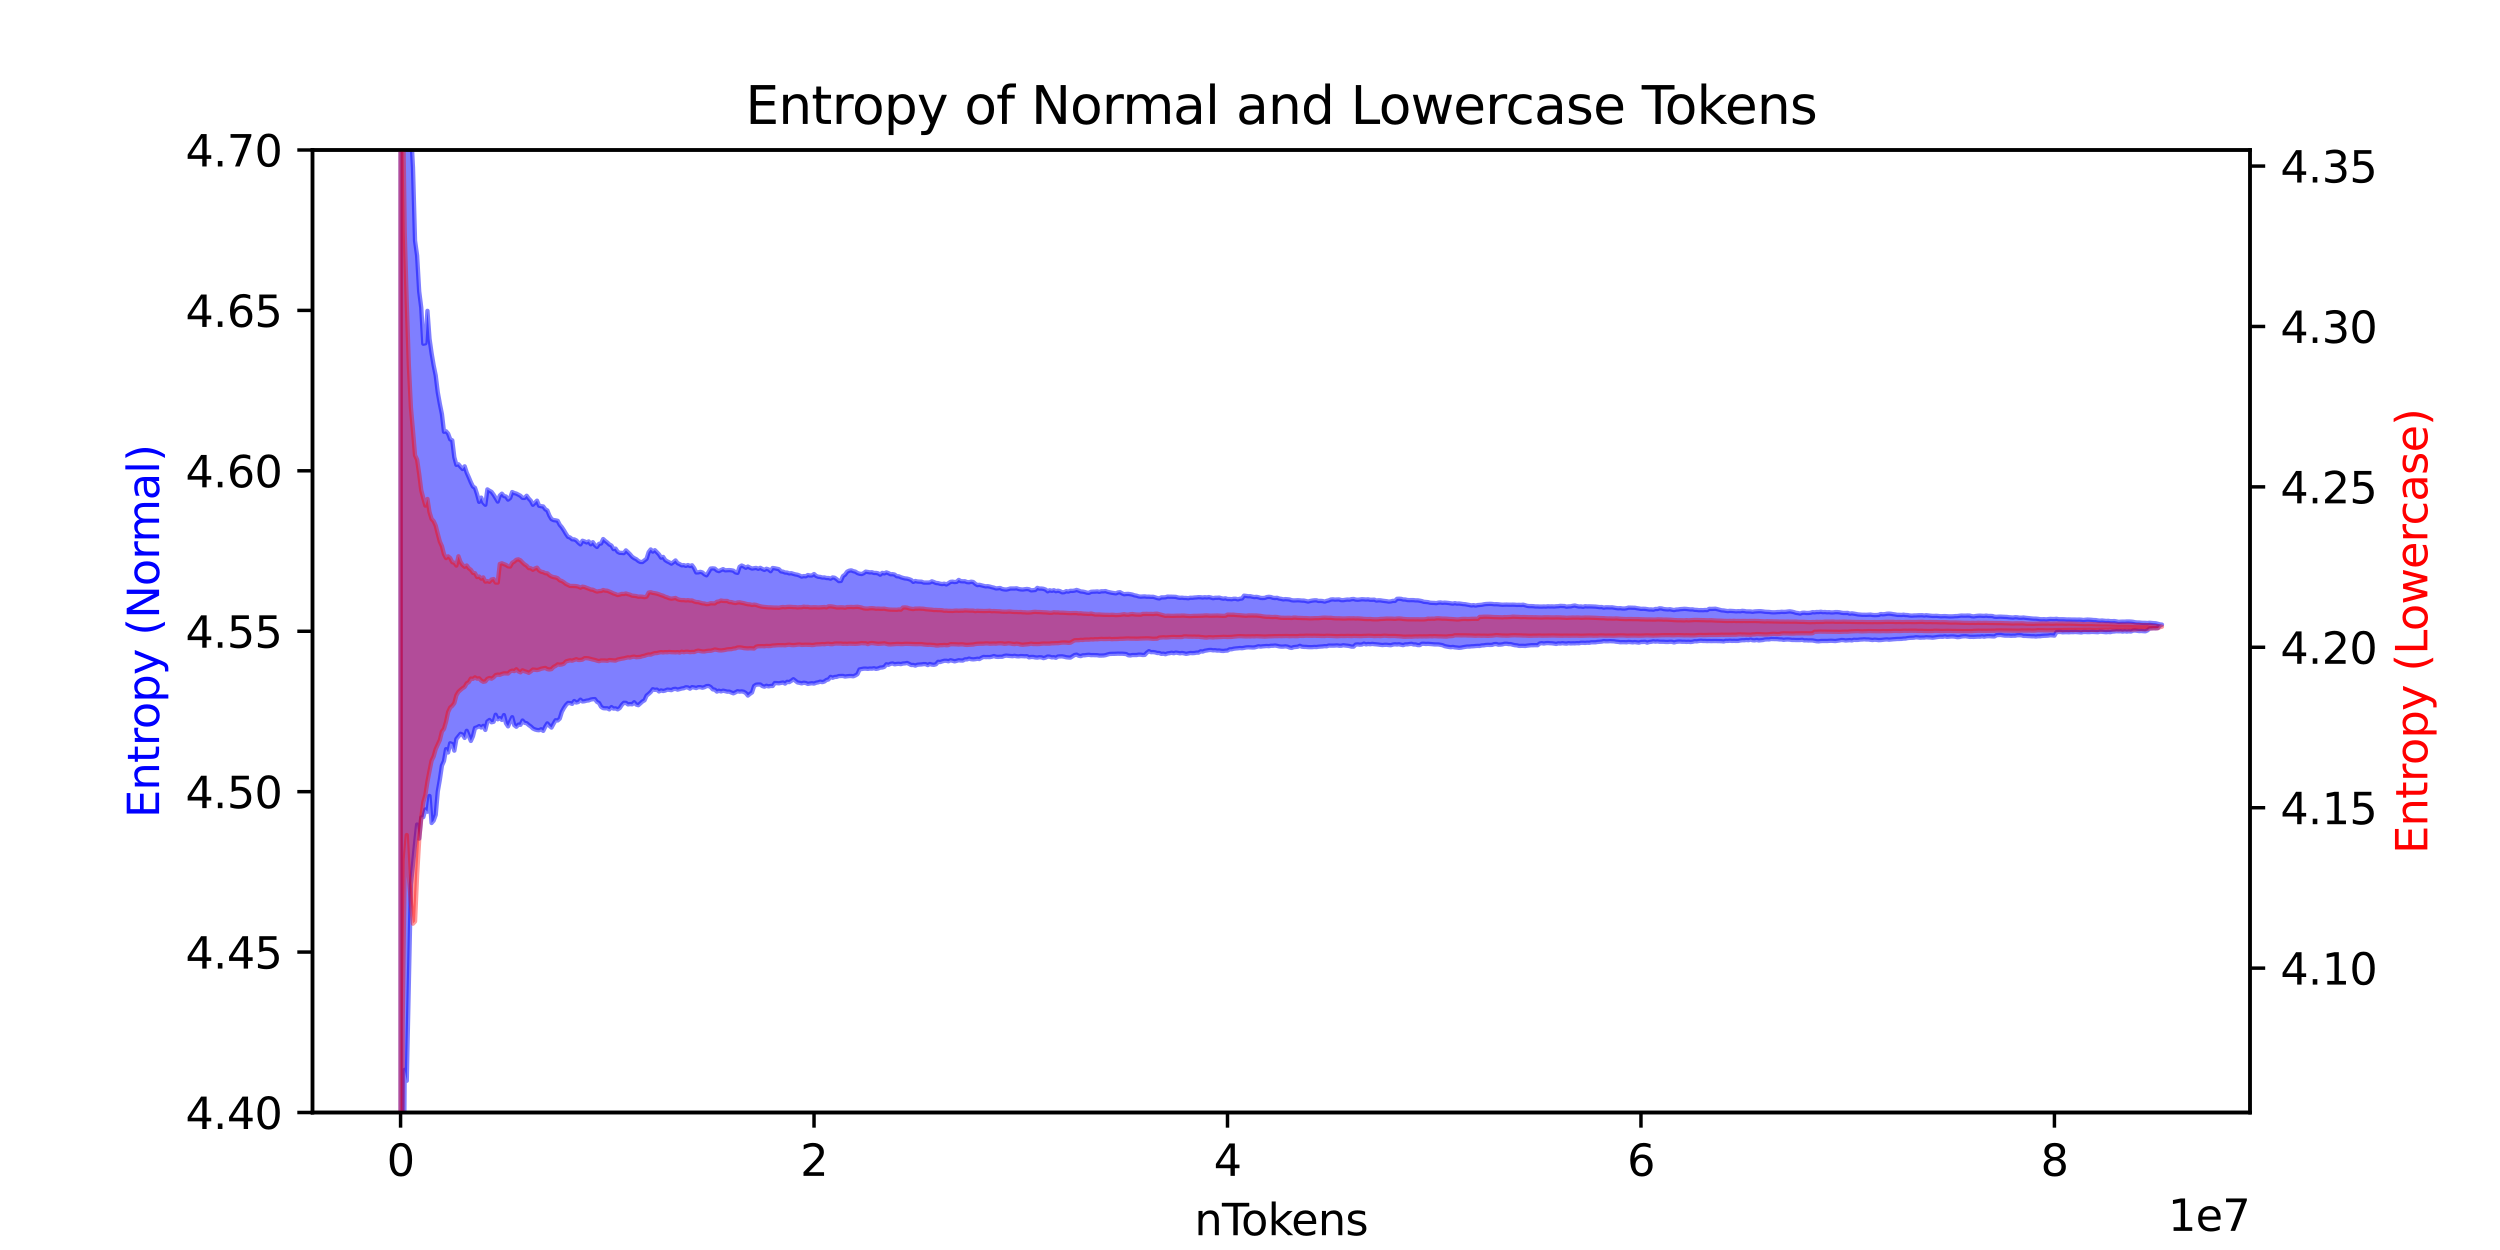 <?xml version="1.0" encoding="utf-8" standalone="no"?>
<!DOCTYPE svg PUBLIC "-//W3C//DTD SVG 1.1//EN"
  "http://www.w3.org/Graphics/SVG/1.1/DTD/svg11.dtd">
<svg xmlns:xlink="http://www.w3.org/1999/xlink" width="576pt" height="288pt" viewBox="0 0 576 288" xmlns="http://www.w3.org/2000/svg" version="1.1">
 <defs>
  <style type="text/css">*{stroke-linejoin: round; stroke-linecap: butt}</style>
 </defs>
 <g id="figure_1">
  <g id="patch_1">
   <path d="M 0 288 
L 576 288 
L 576 0 
L 0 0 
z
" style="fill: #ffffff"/>
  </g>
  <g id="axes_1">
   <g id="patch_2">
    <path d="M 72 256.32 
L 518.4 256.32 
L 518.4 34.56 
L 72 34.56 
z
" style="fill: #ffffff"/>
   </g>
   <g id="FillBetweenPolyCollection_1">
    <path d="M 92.291 -347.086 
L 92.291 529.704 
L 92.767 307.978 
L 93.244 246.491 
L 93.72 249.006 
L 94.196 226.552 
L 94.672 203.749 
L 95.149 199.205 
L 95.625 194.43 
L 96.101 189.972 
L 96.578 193.214 
L 97.054 188.359 
L 97.53 188.251 
L 98.007 186.501 
L 98.483 187.022 
L 98.959 183.393 
L 99.436 189.611 
L 99.912 189.064 
L 100.388 187.736 
L 100.865 182.345 
L 101.341 179.633 
L 101.817 176.402 
L 102.293 175.324 
L 102.77 172.6 
L 103.246 173.372 
L 103.722 171.253 
L 104.199 171.43 
L 104.675 172.948 
L 105.151 170.256 
L 105.628 169.66 
L 106.104 169.065 
L 106.58 169.257 
L 107.057 170.011 
L 107.533 168.38 
L 108.009 169.53 
L 108.486 170.706 
L 108.962 169.634 
L 109.438 167.722 
L 109.914 167.569 
L 110.391 167.29 
L 110.867 167.615 
L 111.343 167.238 
L 111.82 168.167 
L 112.296 166.236 
L 112.772 165.883 
L 113.249 166.413 
L 113.725 166.295 
L 114.201 164.677 
L 114.678 165.723 
L 115.154 165.454 
L 115.63 165.865 
L 116.107 164.754 
L 116.583 166.644 
L 117.059 167.35 
L 117.535 166.242 
L 118.012 165.242 
L 118.488 167.07 
L 118.964 167.442 
L 119.441 166.959 
L 119.917 166.994 
L 120.393 166.012 
L 120.87 166.533 
L 121.346 166.632 
L 121.822 167.048 
L 122.299 167.382 
L 122.775 167.835 
L 123.251 168.068 
L 123.728 168.198 
L 124.204 168.246 
L 124.68 168.022 
L 125.156 168.39 
L 125.633 167.422 
L 126.109 166.668 
L 126.585 167.215 
L 127.062 167.631 
L 127.538 166.748 
L 128.014 165.941 
L 128.491 165.993 
L 128.967 165.568 
L 129.443 164.011 
L 129.92 163.138 
L 130.396 162.44 
L 130.872 161.955 
L 131.349 161.988 
L 131.825 162.17 
L 132.301 161.516 
L 132.777 161.863 
L 133.254 161.737 
L 133.73 161.204 
L 134.206 161.62 
L 134.683 161.561 
L 135.159 161.427 
L 135.635 161.374 
L 136.112 161.18 
L 136.588 161.092 
L 137.064 161.076 
L 137.541 161.711 
L 138.017 161.964 
L 138.493 162.835 
L 138.97 163.154 
L 139.446 163.2 
L 139.922 163.187 
L 140.398 163.438 
L 140.875 162.918 
L 141.351 163.26 
L 141.827 163.211 
L 142.304 163.434 
L 142.78 163.141 
L 143.256 162.424 
L 143.733 161.923 
L 144.209 161.937 
L 144.685 162.295 
L 145.162 162.221 
L 145.638 162.272 
L 146.114 161.795 
L 146.591 162.331 
L 147.067 162.477 
L 147.543 162.056 
L 148.019 161.62 
L 148.496 161.346 
L 148.972 160.273 
L 149.448 159.88 
L 149.925 159.447 
L 150.401 158.802 
L 150.877 158.947 
L 151.354 158.892 
L 151.83 159.305 
L 152.306 159.071 
L 152.783 159.207 
L 153.259 159.105 
L 153.735 158.888 
L 154.212 158.936 
L 154.688 159.008 
L 155.164 158.762 
L 155.64 158.707 
L 156.117 158.89 
L 156.593 158.765 
L 157.069 158.629 
L 157.546 158.562 
L 158.022 158.346 
L 158.498 158.394 
L 158.975 158.672 
L 159.451 158.314 
L 159.927 158.398 
L 160.404 158.524 
L 160.88 158.327 
L 161.356 158.322 
L 161.833 158.456 
L 162.309 158.326 
L 162.785 158.077 
L 163.261 158.044 
L 163.738 158.294 
L 164.214 158.824 
L 164.69 158.902 
L 165.167 159.338 
L 165.643 159.15 
L 166.119 159.3 
L 166.596 159.133 
L 167.072 159.235 
L 167.548 159.364 
L 168.025 159.345 
L 168.501 159.559 
L 168.977 159.742 
L 169.454 159.517 
L 169.93 159.249 
L 170.406 159.353 
L 170.882 159.294 
L 171.359 159.389 
L 171.835 159.67 
L 172.311 160.257 
L 172.788 159.858 
L 173.264 159.534 
L 173.74 158.064 
L 174.217 157.752 
L 174.693 157.707 
L 175.169 157.714 
L 175.646 158.062 
L 176.122 158.212 
L 176.598 157.998 
L 177.075 158.146 
L 177.551 158.044 
L 178.027 158.046 
L 178.503 157.372 
L 178.98 157.391 
L 179.456 157.433 
L 179.932 157.345 
L 180.409 157.256 
L 180.885 157.498 
L 181.361 157.09 
L 181.838 157.158 
L 182.314 156.859 
L 182.79 156.494 
L 183.267 156.857 
L 183.743 157.234 
L 184.219 157.322 
L 184.696 157.449 
L 185.172 157.297 
L 185.648 157.362 
L 186.124 157.571 
L 186.601 157.477 
L 187.077 157.415 
L 187.553 157.502 
L 188.03 157.3 
L 188.506 157.213 
L 188.982 157.044 
L 189.459 157.167 
L 189.935 157.021 
L 190.411 156.663 
L 190.888 156.541 
L 191.364 155.954 
L 191.84 156.16 
L 192.317 155.971 
L 192.793 155.943 
L 193.269 155.763 
L 193.745 155.747 
L 194.222 155.74 
L 194.698 155.878 
L 195.174 155.81 
L 195.651 155.765 
L 196.127 155.76 
L 196.603 155.819 
L 197.08 155.614 
L 197.556 155.322 
L 198.032 154.244 
L 198.509 154.149 
L 198.985 154.061 
L 199.461 154.055 
L 199.938 154.109 
L 200.414 154.039 
L 200.89 154.056 
L 201.366 153.964 
L 201.843 154.114 
L 202.319 154.022 
L 202.795 153.824 
L 203.272 153.789 
L 203.748 153.649 
L 204.224 153.055 
L 204.701 153.172 
L 205.177 152.941 
L 205.653 152.863 
L 206.13 153.059 
L 206.606 152.971 
L 207.082 152.937 
L 207.559 153.016 
L 208.035 152.877 
L 208.511 152.844 
L 208.987 152.747 
L 209.464 152.963 
L 209.94 153.22 
L 210.416 153.198 
L 210.893 153.354 
L 211.369 153.155 
L 211.845 153.113 
L 212.322 153.086 
L 212.798 153.006 
L 213.274 153.017 
L 213.751 153.234 
L 214.227 152.983 
L 214.703 153.125 
L 215.18 153.176 
L 215.656 153.046 
L 216.132 152.483 
L 216.608 152.536 
L 217.085 152.375 
L 217.561 152.247 
L 218.037 152.24 
L 218.514 152.357 
L 218.99 152.122 
L 219.466 152.238 
L 219.943 152.377 
L 220.419 152.254 
L 220.895 152.113 
L 221.372 152.183 
L 221.848 152.191 
L 222.324 151.921 
L 222.801 151.923 
L 223.277 151.739 
L 223.753 151.876 
L 224.229 151.918 
L 224.706 151.869 
L 225.182 151.778 
L 225.658 151.839 
L 226.135 151.565 
L 226.611 151.351 
L 227.087 151.399 
L 227.564 151.382 
L 228.04 151.402 
L 228.516 151.308 
L 228.993 151.159 
L 229.469 151.313 
L 229.945 151.353 
L 230.422 151.315 
L 230.898 151.324 
L 231.374 151.134 
L 231.85 151.049 
L 232.327 151.105 
L 232.803 151.144 
L 233.279 151.186 
L 233.756 151.103 
L 234.232 151.202 
L 234.708 151.233 
L 235.185 151.154 
L 235.661 151.178 
L 236.137 151.213 
L 236.614 151.182 
L 237.09 151.463 
L 237.566 151.362 
L 238.043 151.359 
L 238.519 151.472 
L 238.995 151.512 
L 239.471 151.421 
L 239.948 151.454 
L 240.424 151.635 
L 240.9 151.508 
L 241.377 151.269 
L 241.853 151.304 
L 242.329 151.457 
L 242.806 151.421 
L 243.282 151.553 
L 243.758 151.264 
L 244.235 151.239 
L 244.711 151.223 
L 245.187 151.312 
L 245.664 151.433 
L 246.14 151.483 
L 246.616 151.514 
L 247.092 151.224 
L 247.569 150.924 
L 248.045 150.83 
L 248.521 151.077 
L 248.998 151.177 
L 249.474 150.988 
L 249.95 150.972 
L 250.427 150.902 
L 250.903 150.863 
L 251.379 150.945 
L 251.856 150.934 
L 252.332 150.948 
L 252.808 150.959 
L 253.285 151.045 
L 253.761 151.038 
L 254.237 151.026 
L 254.713 150.949 
L 255.19 150.794 
L 255.666 150.668 
L 256.142 150.65 
L 256.619 150.64 
L 257.095 150.632 
L 257.571 150.6 
L 258.048 150.62 
L 258.524 150.609 
L 259 150.648 
L 259.477 150.696 
L 259.953 150.97 
L 260.429 151.021 
L 260.906 150.914 
L 261.382 150.923 
L 261.858 150.923 
L 262.334 150.832 
L 262.811 150.839 
L 263.287 150.91 
L 263.763 150.883 
L 264.24 150.368 
L 264.716 150.03 
L 265.192 150.262 
L 265.669 150.239 
L 266.145 150.301 
L 266.621 150.45 
L 267.098 150.449 
L 267.574 150.655 
L 268.05 150.603 
L 268.527 150.731 
L 269.003 150.545 
L 269.479 150.487 
L 269.955 150.388 
L 270.432 150.507 
L 270.908 150.358 
L 271.384 150.43 
L 271.861 150.527 
L 272.337 150.44 
L 272.813 150.533 
L 273.29 150.657 
L 273.766 150.555 
L 274.242 150.445 
L 274.719 150.484 
L 275.195 150.459 
L 275.671 150.369 
L 276.148 150.372 
L 276.624 150.069 
L 277.1 150.12 
L 277.576 149.939 
L 278.053 149.862 
L 278.529 149.769 
L 279.005 149.744 
L 279.482 149.839 
L 279.958 149.81 
L 280.434 149.897 
L 280.911 149.872 
L 281.387 149.956 
L 281.863 149.982 
L 282.34 149.912 
L 282.816 149.884 
L 283.292 149.604 
L 283.769 149.59 
L 284.245 149.468 
L 284.721 149.407 
L 285.197 149.369 
L 285.674 149.31 
L 286.15 149.35 
L 286.626 149.27 
L 287.103 149.172 
L 287.579 149.139 
L 288.055 149.154 
L 288.532 149.182 
L 289.008 149.172 
L 289.484 149.049 
L 289.961 148.902 
L 290.437 148.981 
L 290.913 148.913 
L 291.39 148.877 
L 291.866 148.836 
L 292.342 148.88 
L 292.818 148.786 
L 293.295 148.788 
L 293.771 148.733 
L 294.247 148.809 
L 294.724 148.93 
L 295.2 148.987 
L 295.676 148.978 
L 296.153 148.927 
L 296.629 148.994 
L 297.105 149.186 
L 297.582 149.286 
L 298.058 149.101 
L 298.534 149.053 
L 299.01 149.008 
L 299.487 148.799 
L 299.963 148.999 
L 300.439 149.04 
L 300.916 149.051 
L 301.392 149.097 
L 301.868 149.112 
L 302.345 149.103 
L 302.821 149.053 
L 303.297 149.08 
L 303.774 149.008 
L 304.25 148.969 
L 304.726 148.941 
L 305.203 148.875 
L 305.679 148.903 
L 306.155 148.735 
L 306.631 148.753 
L 307.108 148.758 
L 307.584 148.741 
L 308.06 148.698 
L 308.537 148.779 
L 309.013 148.783 
L 309.489 148.664 
L 309.966 148.733 
L 310.442 148.777 
L 310.918 148.848 
L 311.395 148.984 
L 311.871 148.981 
L 312.347 148.518 
L 312.824 148.469 
L 313.3 148.537 
L 313.776 148.504 
L 314.252 148.288 
L 314.729 148.471 
L 315.205 148.372 
L 315.681 148.431 
L 316.158 148.353 
L 316.634 148.414 
L 317.11 148.453 
L 317.587 148.504 
L 318.063 148.569 
L 318.539 148.621 
L 319.016 148.563 
L 319.492 148.559 
L 319.968 148.615 
L 320.445 148.657 
L 320.921 148.512 
L 321.397 148.447 
L 321.873 148.494 
L 322.35 148.437 
L 322.826 148.553 
L 323.302 148.639 
L 323.779 148.463 
L 324.255 148.464 
L 324.731 148.387 
L 325.208 148.334 
L 325.684 148.485 
L 326.16 148.486 
L 326.637 148.625 
L 327.113 148.638 
L 327.589 148.331 
L 328.066 148.326 
L 328.542 148.371 
L 329.018 148.342 
L 329.494 148.379 
L 329.971 148.415 
L 330.447 148.469 
L 330.923 148.474 
L 331.4 148.479 
L 331.876 148.559 
L 332.352 148.648 
L 332.829 148.864 
L 333.305 148.966 
L 333.781 149.05 
L 334.258 149.114 
L 334.734 149.054 
L 335.21 149.151 
L 335.687 149.195 
L 336.163 149.264 
L 336.639 149.221 
L 337.115 149.115 
L 337.592 149.038 
L 338.068 148.965 
L 338.544 148.976 
L 339.021 148.91 
L 339.497 148.894 
L 339.973 148.843 
L 340.45 148.812 
L 340.926 148.828 
L 341.402 148.707 
L 341.879 148.687 
L 342.355 148.601 
L 342.831 148.57 
L 343.308 148.596 
L 343.784 148.576 
L 344.26 148.407 
L 344.736 148.377 
L 345.213 148.535 
L 345.689 148.522 
L 346.165 148.458 
L 346.642 148.331 
L 347.118 148.317 
L 347.594 148.398 
L 348.071 148.403 
L 348.547 148.544 
L 349.023 148.651 
L 349.5 148.689 
L 349.976 148.815 
L 350.452 148.805 
L 350.929 148.801 
L 351.405 148.829 
L 351.881 148.753 
L 352.357 148.701 
L 352.834 148.653 
L 353.31 148.655 
L 353.786 148.641 
L 354.263 148.655 
L 354.739 148.263 
L 355.215 148.177 
L 355.692 148.272 
L 356.168 148.185 
L 356.644 148.159 
L 357.121 148.198 
L 357.597 148.214 
L 358.073 148.284 
L 358.55 148.366 
L 359.026 148.227 
L 359.502 148.269 
L 359.978 148.182 
L 360.455 148.255 
L 360.931 148.29 
L 361.407 148.179 
L 361.884 148.246 
L 362.36 148.218 
L 362.836 148.228 
L 363.313 148.177 
L 363.789 148.211 
L 364.265 148.093 
L 364.742 148.095 
L 365.218 148.13 
L 365.694 148.069 
L 366.171 148.101 
L 366.647 147.981 
L 367.123 147.988 
L 367.599 147.988 
L 368.076 147.901 
L 368.552 147.87 
L 369.028 147.826 
L 369.505 147.71 
L 369.981 147.762 
L 370.457 147.76 
L 370.934 147.718 
L 371.41 147.744 
L 371.886 147.764 
L 372.363 147.853 
L 372.839 147.891 
L 373.315 147.979 
L 373.792 147.951 
L 374.268 147.957 
L 374.744 147.983 
L 375.22 147.897 
L 375.697 147.944 
L 376.173 148.003 
L 376.649 147.928 
L 377.126 148.002 
L 377.602 148.065 
L 378.078 147.918 
L 378.555 147.902 
L 379.031 147.878 
L 379.507 148.062 
L 379.984 147.918 
L 380.46 147.865 
L 380.936 147.763 
L 381.413 147.835 
L 381.889 147.785 
L 382.365 147.857 
L 382.841 147.863 
L 383.318 147.866 
L 383.794 147.906 
L 384.27 147.911 
L 384.747 147.858 
L 385.223 147.871 
L 385.699 148.028 
L 386.176 147.887 
L 386.652 147.826 
L 387.128 147.82 
L 387.605 147.867 
L 388.081 147.856 
L 388.557 147.895 
L 389.034 147.862 
L 389.51 147.921 
L 389.986 147.859 
L 390.462 147.734 
L 390.939 147.767 
L 391.415 147.676 
L 391.891 147.627 
L 392.368 147.681 
L 392.844 147.672 
L 393.32 147.713 
L 393.797 147.687 
L 394.273 147.71 
L 394.749 147.695 
L 395.226 147.688 
L 395.702 147.705 
L 396.178 147.712 
L 396.655 147.73 
L 397.131 147.791 
L 397.607 147.653 
L 398.083 147.669 
L 398.56 147.619 
L 399.036 147.666 
L 399.512 147.648 
L 399.989 147.666 
L 400.465 147.665 
L 400.941 147.565 
L 401.418 147.506 
L 401.894 147.512 
L 402.37 147.447 
L 402.847 147.504 
L 403.323 147.36 
L 403.799 147.513 
L 404.276 147.538 
L 404.752 147.439 
L 405.228 147.564 
L 405.704 147.504 
L 406.181 147.459 
L 406.657 147.339 
L 407.133 147.312 
L 407.61 147.322 
L 408.086 147.219 
L 408.562 147.238 
L 409.039 147.248 
L 409.515 147.259 
L 409.991 147.324 
L 410.468 147.33 
L 410.944 147.429 
L 411.42 147.362 
L 411.897 147.341 
L 412.373 147.369 
L 412.849 147.443 
L 413.325 147.441 
L 413.802 147.464 
L 414.278 147.47 
L 414.754 147.457 
L 415.231 147.406 
L 415.707 147.55 
L 416.183 147.528 
L 416.66 147.568 
L 417.136 147.552 
L 417.612 147.564 
L 418.089 147.654 
L 418.565 147.746 
L 419.041 147.769 
L 419.518 147.687 
L 419.994 147.683 
L 420.47 147.679 
L 420.946 147.687 
L 421.423 147.651 
L 421.899 147.632 
L 422.375 147.662 
L 422.852 147.7 
L 423.328 147.626 
L 423.804 147.556 
L 424.281 147.457 
L 424.757 147.488 
L 425.233 147.577 
L 425.71 147.529 
L 426.186 147.481 
L 426.662 147.557 
L 427.139 147.405 
L 427.615 147.442 
L 428.091 147.427 
L 428.567 147.357 
L 429.044 147.342 
L 429.52 147.294 
L 429.996 147.34 
L 430.473 147.333 
L 430.949 147.405 
L 431.425 147.464 
L 431.902 147.387 
L 432.378 147.425 
L 432.854 147.489 
L 433.331 147.464 
L 433.807 147.408 
L 434.283 147.349 
L 434.76 147.319 
L 435.236 147.385 
L 435.712 147.339 
L 436.188 147.288 
L 436.665 147.255 
L 437.141 147.215 
L 437.617 147.212 
L 438.094 147.197 
L 438.57 147.132 
L 439.046 147.117 
L 439.523 147.008 
L 439.999 146.964 
L 440.475 146.945 
L 440.952 146.924 
L 441.428 146.821 
L 441.904 146.861 
L 442.381 146.924 
L 442.857 146.901 
L 443.333 146.897 
L 443.809 146.818 
L 444.286 146.855 
L 444.762 146.875 
L 445.238 146.934 
L 445.715 146.873 
L 446.191 146.792 
L 446.667 146.728 
L 447.144 146.697 
L 447.62 146.719 
L 448.096 146.617 
L 448.573 146.729 
L 449.049 146.696 
L 449.525 146.644 
L 450.002 146.648 
L 450.478 146.703 
L 450.954 146.799 
L 451.43 146.774 
L 451.907 146.654 
L 452.383 146.606 
L 452.859 146.59 
L 453.336 146.651 
L 453.812 146.737 
L 454.288 146.73 
L 454.765 146.736 
L 455.241 146.707 
L 455.717 146.677 
L 456.194 146.692 
L 456.67 146.602 
L 457.146 146.7 
L 457.623 146.6 
L 458.099 146.565 
L 458.575 146.587 
L 459.051 146.624 
L 459.528 146.637 
L 460.004 146.351 
L 460.48 146.31 
L 460.957 146.297 
L 461.433 146.38 
L 461.909 146.444 
L 462.386 146.457 
L 462.862 146.444 
L 463.338 146.496 
L 463.815 146.463 
L 464.291 146.469 
L 464.767 146.362 
L 465.244 146.349 
L 465.72 146.369 
L 466.196 146.506 
L 466.672 146.507 
L 467.149 146.541 
L 467.625 146.561 
L 468.101 146.598 
L 468.578 146.594 
L 469.054 146.659 
L 469.53 146.587 
L 470.007 146.59 
L 470.483 146.52 
L 470.959 146.489 
L 471.436 146.472 
L 471.912 146.438 
L 472.388 146.36 
L 472.865 146.39 
L 473.341 146.446 
L 473.817 145.632 
L 474.293 145.605 
L 474.77 145.598 
L 475.246 145.687 
L 475.722 145.653 
L 476.199 145.646 
L 476.675 145.679 
L 477.151 145.632 
L 477.628 145.644 
L 478.104 145.604 
L 478.58 145.633 
L 479.057 145.67 
L 479.533 145.719 
L 480.009 145.604 
L 480.486 145.603 
L 480.962 145.636 
L 481.438 145.639 
L 481.914 145.584 
L 482.391 145.599 
L 482.867 145.628 
L 483.343 145.66 
L 483.82 145.529 
L 484.296 145.558 
L 484.772 145.613 
L 485.249 145.662 
L 485.725 145.604 
L 486.201 145.65 
L 486.678 145.525 
L 487.154 145.49 
L 487.63 145.426 
L 488.107 145.457 
L 488.583 145.436 
L 489.059 145.517 
L 489.535 145.43 
L 490.012 145.516 
L 490.488 145.448 
L 490.964 145.504 
L 491.441 145.299 
L 491.917 145.257 
L 492.393 145.332 
L 492.87 145.402 
L 493.346 145.375 
L 493.822 145.421 
L 494.299 145.453 
L 494.775 145.235 
L 495.251 144.814 
L 495.728 144.77 
L 496.204 144.741 
L 496.68 144.756 
L 497.156 144.698 
L 497.633 144.151 
L 498.109 143.913 
L 498.109 143.913 
L 498.109 143.913 
L 497.633 143.857 
L 497.156 143.724 
L 496.68 143.601 
L 496.204 143.576 
L 495.728 143.53 
L 495.251 143.477 
L 494.775 143.547 
L 494.299 143.508 
L 493.822 143.509 
L 493.346 143.478 
L 492.87 143.423 
L 492.393 143.421 
L 491.917 143.367 
L 491.441 143.266 
L 490.964 143.214 
L 490.488 143.191 
L 490.012 143.192 
L 489.535 143.231 
L 489.059 143.221 
L 488.583 143.244 
L 488.107 143.284 
L 487.63 143.175 
L 487.154 143.094 
L 486.678 143.12 
L 486.201 143.114 
L 485.725 143.038 
L 485.249 143.071 
L 484.772 143.015 
L 484.296 142.962 
L 483.82 143.012 
L 483.343 142.961 
L 482.867 142.87 
L 482.391 142.86 
L 481.914 142.809 
L 481.438 142.773 
L 480.962 142.751 
L 480.486 142.793 
L 480.009 142.851 
L 479.533 142.781 
L 479.057 142.748 
L 478.58 142.771 
L 478.104 142.752 
L 477.628 142.753 
L 477.151 142.741 
L 476.675 142.722 
L 476.199 142.733 
L 475.722 142.694 
L 475.246 142.671 
L 474.77 142.674 
L 474.293 142.666 
L 473.817 142.571 
L 473.341 142.626 
L 472.865 142.619 
L 472.388 142.597 
L 471.912 142.645 
L 471.436 142.707 
L 470.959 142.651 
L 470.483 142.677 
L 470.007 142.661 
L 469.53 142.581 
L 469.054 142.535 
L 468.578 142.536 
L 468.101 142.494 
L 467.625 142.442 
L 467.149 142.394 
L 466.672 142.345 
L 466.196 142.271 
L 465.72 142.324 
L 465.244 142.32 
L 464.767 142.228 
L 464.291 142.199 
L 463.815 142.285 
L 463.338 142.249 
L 462.862 142.209 
L 462.386 142.144 
L 461.909 142.127 
L 461.433 142.104 
L 460.957 142.072 
L 460.48 142.086 
L 460.004 142.122 
L 459.528 142.091 
L 459.051 141.935 
L 458.575 141.911 
L 458.099 141.916 
L 457.623 141.836 
L 457.146 141.904 
L 456.67 141.88 
L 456.194 141.845 
L 455.717 141.87 
L 455.241 141.927 
L 454.765 142.014 
L 454.288 141.967 
L 453.812 141.832 
L 453.336 141.816 
L 452.859 141.848 
L 452.383 141.845 
L 451.907 141.821 
L 451.43 141.88 
L 450.954 141.949 
L 450.478 141.955 
L 450.002 141.998 
L 449.525 142.019 
L 449.049 142.017 
L 448.573 141.979 
L 448.096 141.946 
L 447.62 141.962 
L 447.144 141.984 
L 446.667 141.934 
L 446.191 141.885 
L 445.715 141.9 
L 445.238 141.906 
L 444.762 141.859 
L 444.286 141.802 
L 443.809 141.743 
L 443.333 141.821 
L 442.857 141.738 
L 442.381 141.756 
L 441.904 141.759 
L 441.428 141.8 
L 440.952 141.803 
L 440.475 141.851 
L 439.999 141.81 
L 439.523 141.715 
L 439.046 141.704 
L 438.57 141.628 
L 438.094 141.692 
L 437.617 141.665 
L 437.141 141.665 
L 436.665 141.57 
L 436.188 141.507 
L 435.712 141.423 
L 435.236 141.373 
L 434.76 141.401 
L 434.283 141.497 
L 433.807 141.535 
L 433.331 141.47 
L 432.854 141.665 
L 432.378 141.705 
L 431.902 141.717 
L 431.425 141.685 
L 430.949 141.599 
L 430.473 141.627 
L 429.996 141.655 
L 429.52 141.645 
L 429.044 141.649 
L 428.567 141.596 
L 428.091 141.561 
L 427.615 141.465 
L 427.139 141.385 
L 426.662 141.312 
L 426.186 141.398 
L 425.71 141.206 
L 425.233 141.227 
L 424.757 141.235 
L 424.281 141.175 
L 423.804 141.069 
L 423.328 141.026 
L 422.852 141.03 
L 422.375 141.096 
L 421.899 141.104 
L 421.423 141.045 
L 420.946 141.068 
L 420.47 141.01 
L 419.994 141.039 
L 419.518 140.943 
L 419.041 141.024 
L 418.565 141.004 
L 418.089 141.079 
L 417.612 141.032 
L 417.136 141.179 
L 416.66 141.224 
L 416.183 141.225 
L 415.707 141.163 
L 415.231 141.183 
L 414.754 141.369 
L 414.278 141.254 
L 413.802 141.199 
L 413.325 141.036 
L 412.849 140.927 
L 412.373 140.849 
L 411.897 140.899 
L 411.42 140.97 
L 410.944 140.982 
L 410.468 140.955 
L 409.991 141.015 
L 409.515 141.02 
L 409.039 141.067 
L 408.562 141.082 
L 408.086 141.052 
L 407.61 140.991 
L 407.133 140.972 
L 406.657 140.953 
L 406.181 140.875 
L 405.704 140.817 
L 405.228 140.815 
L 404.752 140.843 
L 404.276 140.874 
L 403.799 140.96 
L 403.323 140.883 
L 402.847 140.868 
L 402.37 140.874 
L 401.894 140.782 
L 401.418 140.737 
L 400.941 140.832 
L 400.465 140.81 
L 399.989 140.852 
L 399.512 140.796 
L 399.036 140.766 
L 398.56 140.739 
L 398.083 140.806 
L 397.607 140.734 
L 397.131 140.649 
L 396.655 140.621 
L 396.178 140.491 
L 395.702 140.362 
L 395.226 140.247 
L 394.749 140.278 
L 394.273 140.292 
L 393.797 140.276 
L 393.32 140.571 
L 392.844 140.541 
L 392.368 140.59 
L 391.891 140.568 
L 391.415 140.589 
L 390.939 140.521 
L 390.462 140.508 
L 389.986 140.398 
L 389.51 140.411 
L 389.034 140.361 
L 388.557 140.301 
L 388.081 140.271 
L 387.605 140.314 
L 387.128 140.342 
L 386.652 140.421 
L 386.176 140.446 
L 385.699 140.567 
L 385.223 140.471 
L 384.747 140.354 
L 384.27 140.412 
L 383.794 140.379 
L 383.318 140.325 
L 382.841 140.188 
L 382.365 140.146 
L 381.889 140.319 
L 381.413 140.308 
L 380.936 140.474 
L 380.46 140.416 
L 379.984 140.424 
L 379.507 140.351 
L 379.031 140.276 
L 378.555 140.264 
L 378.078 140.283 
L 377.602 140.188 
L 377.126 140.122 
L 376.649 140.027 
L 376.173 140.022 
L 375.697 140.001 
L 375.22 139.99 
L 374.744 140.132 
L 374.268 140.202 
L 373.792 140.19 
L 373.315 140.113 
L 372.839 140.147 
L 372.363 140.091 
L 371.886 140.007 
L 371.41 139.924 
L 370.934 139.947 
L 370.457 139.919 
L 369.981 139.922 
L 369.505 140.003 
L 369.028 139.854 
L 368.552 139.885 
L 368.076 139.82 
L 367.599 139.76 
L 367.123 139.743 
L 366.647 139.718 
L 366.171 139.711 
L 365.694 139.718 
L 365.218 139.67 
L 364.742 139.811 
L 364.265 139.722 
L 363.789 139.74 
L 363.313 139.644 
L 362.836 139.513 
L 362.36 139.584 
L 361.884 139.701 
L 361.407 139.715 
L 360.931 139.777 
L 360.455 139.634 
L 359.978 139.62 
L 359.502 139.59 
L 359.026 139.669 
L 358.55 139.687 
L 358.073 139.741 
L 357.597 139.708 
L 357.121 139.726 
L 356.644 139.689 
L 356.168 139.756 
L 355.692 139.727 
L 355.215 139.76 
L 354.739 139.754 
L 354.263 139.719 
L 353.786 139.729 
L 353.31 139.665 
L 352.834 139.644 
L 352.357 139.653 
L 351.881 139.596 
L 351.405 139.448 
L 350.929 139.32 
L 350.452 139.384 
L 349.976 139.349 
L 349.5 139.37 
L 349.023 139.33 
L 348.547 139.31 
L 348.071 139.325 
L 347.594 139.318 
L 347.118 139.297 
L 346.642 139.31 
L 346.165 139.334 
L 345.689 139.291 
L 345.213 139.229 
L 344.736 139.203 
L 344.26 139.217 
L 343.784 139.149 
L 343.308 139.125 
L 342.831 139.143 
L 342.355 139.167 
L 341.879 139.234 
L 341.402 139.337 
L 340.926 139.379 
L 340.45 139.412 
L 339.973 139.523 
L 339.497 139.417 
L 339.021 139.492 
L 338.544 139.393 
L 338.068 139.306 
L 337.592 139.214 
L 337.115 139.183 
L 336.639 139.108 
L 336.163 139.044 
L 335.687 139.072 
L 335.21 138.961 
L 334.734 139.073 
L 334.258 139.003 
L 333.781 138.93 
L 333.305 138.879 
L 332.829 138.845 
L 332.352 138.891 
L 331.876 138.802 
L 331.4 138.847 
L 330.923 138.963 
L 330.447 138.912 
L 329.971 138.9 
L 329.494 138.87 
L 329.018 138.738 
L 328.542 138.695 
L 328.066 138.657 
L 327.589 138.496 
L 327.113 138.399 
L 326.637 138.321 
L 326.16 138.326 
L 325.684 138.27 
L 325.208 138.256 
L 324.731 138.275 
L 324.255 138.249 
L 323.779 138.13 
L 323.302 138.124 
L 322.826 137.98 
L 322.35 137.947 
L 321.873 137.975 
L 321.397 138.453 
L 320.921 138.441 
L 320.445 138.565 
L 319.968 138.608 
L 319.492 138.519 
L 319.016 138.466 
L 318.539 138.405 
L 318.063 138.318 
L 317.587 138.308 
L 317.11 138.371 
L 316.634 138.158 
L 316.158 138.185 
L 315.681 138.188 
L 315.205 138.081 
L 314.729 138.133 
L 314.252 138.086 
L 313.776 138.059 
L 313.3 138.134 
L 312.824 138.184 
L 312.347 138.147 
L 311.871 138.006 
L 311.395 138.042 
L 310.918 138.171 
L 310.442 138.134 
L 309.966 138.199 
L 309.489 138.275 
L 309.013 138.269 
L 308.537 138.111 
L 308.06 138.122 
L 307.584 138.157 
L 307.108 138.091 
L 306.631 138.129 
L 306.155 138.333 
L 305.679 138.439 
L 305.203 138.611 
L 304.726 138.485 
L 304.25 138.44 
L 303.774 138.465 
L 303.297 138.304 
L 302.821 138.316 
L 302.345 138.375 
L 301.868 138.465 
L 301.392 138.595 
L 300.916 138.484 
L 300.439 138.379 
L 299.963 138.378 
L 299.487 138.325 
L 299.01 138.295 
L 298.534 138.325 
L 298.058 138.34 
L 297.582 138.288 
L 297.105 138.121 
L 296.629 138.071 
L 296.153 138.037 
L 295.676 138.097 
L 295.2 137.982 
L 294.724 137.911 
L 294.247 137.737 
L 293.771 137.785 
L 293.295 137.739 
L 292.818 137.561 
L 292.342 137.507 
L 291.866 137.574 
L 291.39 137.76 
L 290.913 137.785 
L 290.437 137.762 
L 289.961 137.61 
L 289.484 137.516 
L 289.008 137.572 
L 288.532 137.482 
L 288.055 137.363 
L 287.579 137.376 
L 287.103 137.303 
L 286.626 137.245 
L 286.15 137.895 
L 285.674 137.954 
L 285.197 138.101 
L 284.721 137.959 
L 284.245 137.955 
L 283.769 138.063 
L 283.292 138.013 
L 282.816 138.02 
L 282.34 137.845 
L 281.863 137.934 
L 281.387 137.838 
L 280.911 137.686 
L 280.434 137.73 
L 279.958 137.731 
L 279.482 137.825 
L 279.005 137.677 
L 278.529 137.567 
L 278.053 137.649 
L 277.576 137.596 
L 277.1 137.667 
L 276.624 137.605 
L 276.148 137.581 
L 275.671 137.64 
L 275.195 137.669 
L 274.719 137.73 
L 274.242 137.716 
L 273.766 137.839 
L 273.29 137.777 
L 272.813 137.77 
L 272.337 137.705 
L 271.861 137.74 
L 271.384 137.665 
L 270.908 137.524 
L 270.432 137.5 
L 269.955 137.485 
L 269.479 137.487 
L 269.003 137.456 
L 268.527 137.613 
L 268.05 137.641 
L 267.574 137.639 
L 267.098 137.881 
L 266.621 137.797 
L 266.145 137.634 
L 265.669 137.5 
L 265.192 137.517 
L 264.716 137.467 
L 264.24 137.487 
L 263.763 137.409 
L 263.287 137.434 
L 262.811 137.47 
L 262.334 137.407 
L 261.858 137.246 
L 261.382 137.168 
L 260.906 136.996 
L 260.429 136.899 
L 259.953 136.834 
L 259.477 136.85 
L 259 136.914 
L 258.524 136.716 
L 258.048 136.443 
L 257.571 136.507 
L 257.095 136.715 
L 256.619 136.639 
L 256.142 136.568 
L 255.666 136.466 
L 255.19 136.362 
L 254.713 136.184 
L 254.237 136.236 
L 253.761 136.228 
L 253.285 136.366 
L 252.808 136.264 
L 252.332 136.305 
L 251.856 136.319 
L 251.379 136.35 
L 250.903 136.592 
L 250.427 136.554 
L 249.95 136.403 
L 249.474 136.312 
L 248.998 136.269 
L 248.521 136.076 
L 248.045 135.926 
L 247.569 136.077 
L 247.092 136.142 
L 246.616 136.122 
L 246.14 136.302 
L 245.664 136.207 
L 245.187 136.44 
L 244.711 136.467 
L 244.235 136.212 
L 243.758 136.094 
L 243.282 136.208 
L 242.806 135.986 
L 242.329 136.137 
L 241.853 136.003 
L 241.377 136.24 
L 240.9 135.843 
L 240.424 135.67 
L 239.948 135.599 
L 239.471 135.611 
L 238.995 135.452 
L 238.519 135.934 
L 238.043 135.979 
L 237.566 136.023 
L 237.09 135.768 
L 236.614 135.699 
L 236.137 135.754 
L 235.661 135.827 
L 235.185 135.796 
L 234.708 135.709 
L 234.232 135.547 
L 233.756 135.59 
L 233.279 135.594 
L 232.803 135.588 
L 232.327 135.729 
L 231.85 135.835 
L 231.374 135.794 
L 230.898 135.708 
L 230.422 135.47 
L 229.945 135.537 
L 229.469 135.572 
L 228.993 135.394 
L 228.516 135.289 
L 228.04 135.15 
L 227.564 135.057 
L 227.087 135.096 
L 226.611 134.983 
L 226.135 134.86 
L 225.658 134.738 
L 225.182 134.806 
L 224.706 134.511 
L 224.229 134.09 
L 223.753 134.024 
L 223.277 134.155 
L 222.801 134.114 
L 222.324 133.922 
L 221.848 133.929 
L 221.372 133.897 
L 220.895 133.619 
L 220.419 134.054 
L 219.943 134.106 
L 219.466 134.016 
L 218.99 134.07 
L 218.514 134.387 
L 218.037 134.659 
L 217.561 134.477 
L 217.085 134.571 
L 216.608 134.495 
L 216.132 134.361 
L 215.656 134.322 
L 215.18 134.107 
L 214.703 133.938 
L 214.227 134.204 
L 213.751 134.226 
L 213.274 134.229 
L 212.798 134.214 
L 212.322 134.022 
L 211.845 134.012 
L 211.369 133.978 
L 210.893 133.867 
L 210.416 134.063 
L 209.94 133.634 
L 209.464 133.449 
L 208.987 133.315 
L 208.511 133.266 
L 208.035 133.151 
L 207.559 133.001 
L 207.082 132.785 
L 206.606 132.768 
L 206.13 132.387 
L 205.653 132.292 
L 205.177 132.308 
L 204.701 132.059 
L 204.224 131.883 
L 203.748 132.11 
L 203.272 131.991 
L 202.795 132.407 
L 202.319 132.1 
L 201.843 132.004 
L 201.366 132.012 
L 200.89 131.837 
L 200.414 131.877 
L 199.938 131.783 
L 199.461 131.705 
L 198.985 132.062 
L 198.509 132.26 
L 198.032 132.185 
L 197.556 132.024 
L 197.08 131.709 
L 196.603 131.599 
L 196.127 131.408 
L 195.651 131.495 
L 195.174 131.729 
L 194.698 132.405 
L 194.222 132.733 
L 193.745 133.848 
L 193.269 133.884 
L 192.793 133.471 
L 192.317 133.122 
L 191.84 133.043 
L 191.364 133.321 
L 190.888 133.177 
L 190.411 133.175 
L 189.935 133.043 
L 189.459 133.064 
L 188.982 132.922 
L 188.506 132.881 
L 188.03 132.696 
L 187.553 132.262 
L 187.077 132.59 
L 186.601 132.601 
L 186.124 132.491 
L 185.648 132.777 
L 185.172 132.727 
L 184.696 132.847 
L 184.219 132.604 
L 183.743 132.424 
L 183.267 132.347 
L 182.79 132.215 
L 182.314 132.061 
L 181.838 132.111 
L 181.361 131.931 
L 180.885 131.909 
L 180.409 131.717 
L 179.932 131.641 
L 179.456 131.142 
L 178.98 131.037 
L 178.503 130.937 
L 178.027 130.869 
L 177.551 131.607 
L 177.075 131.202 
L 176.598 131.04 
L 176.122 131.305 
L 175.646 131.102 
L 175.169 130.834 
L 174.693 131.053 
L 174.217 130.846 
L 173.74 130.917 
L 173.264 130.997 
L 172.788 130.794 
L 172.311 130.537 
L 171.835 130.811 
L 171.359 130.516 
L 170.882 130.298 
L 170.406 130.595 
L 169.93 131.988 
L 169.454 131.871 
L 168.977 131.491 
L 168.501 131.392 
L 168.025 131.348 
L 167.548 131.374 
L 167.072 131.406 
L 166.596 131.134 
L 166.119 131.342 
L 165.643 131.584 
L 165.167 131.434 
L 164.69 131.006 
L 164.214 130.953 
L 163.738 131.001 
L 163.261 131.786 
L 162.785 132.55 
L 162.309 132.318 
L 161.833 131.895 
L 161.356 131.75 
L 160.88 131.875 
L 160.404 131.885 
L 159.927 130.898 
L 159.451 130.244 
L 158.975 130.411 
L 158.498 130.191 
L 158.022 130.379 
L 157.546 130.202 
L 157.069 130.255 
L 156.593 129.972 
L 156.117 129.756 
L 155.64 129.129 
L 155.164 129.522 
L 154.688 129.863 
L 154.212 129.574 
L 153.735 129.342 
L 153.259 129.036 
L 152.783 128.316 
L 152.306 128.485 
L 151.83 127.743 
L 151.354 127.243 
L 150.877 126.764 
L 150.401 127.093 
L 149.925 126.597 
L 149.448 127.225 
L 148.972 128.743 
L 148.496 129.114 
L 148.019 129.486 
L 147.543 129.479 
L 147.067 129.235 
L 146.591 128.838 
L 146.114 128.608 
L 145.638 128.273 
L 145.162 127.71 
L 144.685 127.241 
L 144.209 126.808 
L 143.733 127.44 
L 143.256 127.385 
L 142.78 127.374 
L 142.304 127.127 
L 141.827 126.406 
L 141.351 126.514 
L 140.875 125.703 
L 140.398 125.452 
L 139.922 124.995 
L 139.446 124.635 
L 138.97 124.2 
L 138.493 125.226 
L 138.017 125.301 
L 137.541 126.014 
L 137.064 125.599 
L 136.588 124.919 
L 136.112 125.402 
L 135.635 124.748 
L 135.159 124.979 
L 134.683 124.752 
L 134.206 124.591 
L 133.73 125.427 
L 133.254 125.017 
L 132.777 124.506 
L 132.301 124.271 
L 131.825 124.259 
L 131.349 123.849 
L 130.872 123.689 
L 130.396 122.995 
L 129.92 122.194 
L 129.443 121.475 
L 128.967 120.918 
L 128.491 120.001 
L 128.014 119.888 
L 127.538 119.827 
L 127.062 119.599 
L 126.585 118.797 
L 126.109 117.622 
L 125.633 117.342 
L 125.156 116.688 
L 124.68 116.629 
L 124.204 116.524 
L 123.728 115.359 
L 123.251 115.833 
L 122.775 116.298 
L 122.299 115.379 
L 121.822 114.875 
L 121.346 114.227 
L 120.87 114.71 
L 120.393 114.709 
L 119.917 114.236 
L 119.441 113.973 
L 118.964 113.731 
L 118.488 113.595 
L 118.012 113.369 
L 117.535 114.74 
L 117.059 115.111 
L 116.583 114.398 
L 116.107 114.293 
L 115.63 113.75 
L 115.154 114.176 
L 114.678 115.566 
L 114.201 114.75 
L 113.725 113.989 
L 113.249 113.328 
L 112.772 113.071 
L 112.296 112.761 
L 111.82 116.296 
L 111.343 115.79 
L 110.867 114.655 
L 110.391 115.629 
L 109.914 113.847 
L 109.438 112.402 
L 108.962 112.085 
L 108.486 111.119 
L 108.009 109.971 
L 107.533 108.905 
L 107.057 107.446 
L 106.58 108.058 
L 106.104 107.548 
L 105.628 106.976 
L 105.151 107.101 
L 104.675 105.364 
L 104.199 101.461 
L 103.722 101.217 
L 103.246 99.909 
L 102.77 99.37 
L 102.293 99.481 
L 101.817 95.413 
L 101.341 93.069 
L 100.865 90.422 
L 100.388 86.52 
L 99.912 84.19 
L 99.436 81.378 
L 98.959 78.036 
L 98.483 71.62 
L 98.007 79.094 
L 97.53 79.194 
L 97.054 70.887 
L 96.578 67.141 
L 96.101 58.884 
L 95.625 55.472 
L 95.149 38.62 
L 94.672 29.665 
L 94.196 10.508 
L 93.72 -15.663 
L 93.244 -70.617 
L 92.767 -136.749 
L 92.291 -347.086 
z
" clip-path="url(#pf9eb116179)" style="fill: #0000ff; fill-opacity: 0.5; stroke: #0000ff; stroke-opacity: 0.5"/>
   </g>
   <g id="matplotlib.axis_1">
    <g id="xtick_1">
     <g id="line2d_1">
      <defs>
       <path id="m4eeeda89f8" d="M 0 0 
L 0 3.5 
" style="stroke: #000000; stroke-width: 0.8"/>
      </defs>
      <g>
       <use xlink:href="#m4eeeda89f8" x="92.291" y="256.32" style="stroke: #000000; stroke-width: 0.8"/>
      </g>
     </g>
     <g id="text_1">
      <!-- 0 -->
      <g transform="translate(89.11 270.918) scale(0.1 -0.1)">
       <defs>
        <path id="DejaVuSans-30" d="M 2034 4250 
Q 1547 4250 1301 3770 
Q 1056 3291 1056 2328 
Q 1056 1369 1301 889 
Q 1547 409 2034 409 
Q 2525 409 2770 889 
Q 3016 1369 3016 2328 
Q 3016 3291 2770 3770 
Q 2525 4250 2034 4250 
z
M 2034 4750 
Q 2819 4750 3233 4129 
Q 3647 3509 3647 2328 
Q 3647 1150 3233 529 
Q 2819 -91 2034 -91 
Q 1250 -91 836 529 
Q 422 1150 422 2328 
Q 422 3509 836 4129 
Q 1250 4750 2034 4750 
z
" transform="scale(0.016)"/>
       </defs>
       <use xlink:href="#DejaVuSans-30"/>
      </g>
     </g>
    </g>
    <g id="xtick_2">
     <g id="line2d_2">
      <g>
       <use xlink:href="#m4eeeda89f8" x="187.553" y="256.32" style="stroke: #000000; stroke-width: 0.8"/>
      </g>
     </g>
     <g id="text_2">
      <!-- 2 -->
      <g transform="translate(184.372 270.918) scale(0.1 -0.1)">
       <defs>
        <path id="DejaVuSans-32" d="M 1228 531 
L 3431 531 
L 3431 0 
L 469 0 
L 469 531 
Q 828 903 1448 1529 
Q 2069 2156 2228 2338 
Q 2531 2678 2651 2914 
Q 2772 3150 2772 3378 
Q 2772 3750 2511 3984 
Q 2250 4219 1831 4219 
Q 1534 4219 1204 4116 
Q 875 4013 500 3803 
L 500 4441 
Q 881 4594 1212 4672 
Q 1544 4750 1819 4750 
Q 2544 4750 2975 4387 
Q 3406 4025 3406 3419 
Q 3406 3131 3298 2873 
Q 3191 2616 2906 2266 
Q 2828 2175 2409 1742 
Q 1991 1309 1228 531 
z
" transform="scale(0.016)"/>
       </defs>
       <use xlink:href="#DejaVuSans-32"/>
      </g>
     </g>
    </g>
    <g id="xtick_3">
     <g id="line2d_3">
      <g>
       <use xlink:href="#m4eeeda89f8" x="282.816" y="256.32" style="stroke: #000000; stroke-width: 0.8"/>
      </g>
     </g>
     <g id="text_3">
      <!-- 4 -->
      <g transform="translate(279.635 270.918) scale(0.1 -0.1)">
       <defs>
        <path id="DejaVuSans-34" d="M 2419 4116 
L 825 1625 
L 2419 1625 
L 2419 4116 
z
M 2253 4666 
L 3047 4666 
L 3047 1625 
L 3713 1625 
L 3713 1100 
L 3047 1100 
L 3047 0 
L 2419 0 
L 2419 1100 
L 313 1100 
L 313 1709 
L 2253 4666 
z
" transform="scale(0.016)"/>
       </defs>
       <use xlink:href="#DejaVuSans-34"/>
      </g>
     </g>
    </g>
    <g id="xtick_4">
     <g id="line2d_4">
      <g>
       <use xlink:href="#m4eeeda89f8" x="378.078" y="256.32" style="stroke: #000000; stroke-width: 0.8"/>
      </g>
     </g>
     <g id="text_4">
      <!-- 6 -->
      <g transform="translate(374.897 270.918) scale(0.1 -0.1)">
       <defs>
        <path id="DejaVuSans-36" d="M 2113 2584 
Q 1688 2584 1439 2293 
Q 1191 2003 1191 1497 
Q 1191 994 1439 701 
Q 1688 409 2113 409 
Q 2538 409 2786 701 
Q 3034 994 3034 1497 
Q 3034 2003 2786 2293 
Q 2538 2584 2113 2584 
z
M 3366 4563 
L 3366 3988 
Q 3128 4100 2886 4159 
Q 2644 4219 2406 4219 
Q 1781 4219 1451 3797 
Q 1122 3375 1075 2522 
Q 1259 2794 1537 2939 
Q 1816 3084 2150 3084 
Q 2853 3084 3261 2657 
Q 3669 2231 3669 1497 
Q 3669 778 3244 343 
Q 2819 -91 2113 -91 
Q 1303 -91 875 529 
Q 447 1150 447 2328 
Q 447 3434 972 4092 
Q 1497 4750 2381 4750 
Q 2619 4750 2861 4703 
Q 3103 4656 3366 4563 
z
" transform="scale(0.016)"/>
       </defs>
       <use xlink:href="#DejaVuSans-36"/>
      </g>
     </g>
    </g>
    <g id="xtick_5">
     <g id="line2d_5">
      <g>
       <use xlink:href="#m4eeeda89f8" x="473.341" y="256.32" style="stroke: #000000; stroke-width: 0.8"/>
      </g>
     </g>
     <g id="text_5">
      <!-- 8 -->
      <g transform="translate(470.16 270.918) scale(0.1 -0.1)">
       <defs>
        <path id="DejaVuSans-38" d="M 2034 2216 
Q 1584 2216 1326 1975 
Q 1069 1734 1069 1313 
Q 1069 891 1326 650 
Q 1584 409 2034 409 
Q 2484 409 2743 651 
Q 3003 894 3003 1313 
Q 3003 1734 2745 1975 
Q 2488 2216 2034 2216 
z
M 1403 2484 
Q 997 2584 770 2862 
Q 544 3141 544 3541 
Q 544 4100 942 4425 
Q 1341 4750 2034 4750 
Q 2731 4750 3128 4425 
Q 3525 4100 3525 3541 
Q 3525 3141 3298 2862 
Q 3072 2584 2669 2484 
Q 3125 2378 3379 2068 
Q 3634 1759 3634 1313 
Q 3634 634 3220 271 
Q 2806 -91 2034 -91 
Q 1263 -91 848 271 
Q 434 634 434 1313 
Q 434 1759 690 2068 
Q 947 2378 1403 2484 
z
M 1172 3481 
Q 1172 3119 1398 2916 
Q 1625 2713 2034 2713 
Q 2441 2713 2670 2916 
Q 2900 3119 2900 3481 
Q 2900 3844 2670 4047 
Q 2441 4250 2034 4250 
Q 1625 4250 1398 4047 
Q 1172 3844 1172 3481 
z
" transform="scale(0.016)"/>
       </defs>
       <use xlink:href="#DejaVuSans-38"/>
      </g>
     </g>
    </g>
    <g id="text_6">
     <!-- nTokens -->
     <g transform="translate(275.204 284.597) scale(0.1 -0.1)">
      <defs>
       <path id="DejaVuSans-6e" d="M 3513 2113 
L 3513 0 
L 2938 0 
L 2938 2094 
Q 2938 2591 2744 2837 
Q 2550 3084 2163 3084 
Q 1697 3084 1428 2787 
Q 1159 2491 1159 1978 
L 1159 0 
L 581 0 
L 581 3500 
L 1159 3500 
L 1159 2956 
Q 1366 3272 1645 3428 
Q 1925 3584 2291 3584 
Q 2894 3584 3203 3211 
Q 3513 2838 3513 2113 
z
" transform="scale(0.016)"/>
       <path id="DejaVuSans-54" d="M -19 4666 
L 3928 4666 
L 3928 4134 
L 2272 4134 
L 2272 0 
L 1638 0 
L 1638 4134 
L -19 4134 
L -19 4666 
z
" transform="scale(0.016)"/>
       <path id="DejaVuSans-6f" d="M 1959 3097 
Q 1497 3097 1228 2736 
Q 959 2375 959 1747 
Q 959 1119 1226 758 
Q 1494 397 1959 397 
Q 2419 397 2687 759 
Q 2956 1122 2956 1747 
Q 2956 2369 2687 2733 
Q 2419 3097 1959 3097 
z
M 1959 3584 
Q 2709 3584 3137 3096 
Q 3566 2609 3566 1747 
Q 3566 888 3137 398 
Q 2709 -91 1959 -91 
Q 1206 -91 779 398 
Q 353 888 353 1747 
Q 353 2609 779 3096 
Q 1206 3584 1959 3584 
z
" transform="scale(0.016)"/>
       <path id="DejaVuSans-6b" d="M 581 4863 
L 1159 4863 
L 1159 1991 
L 2875 3500 
L 3609 3500 
L 1753 1863 
L 3688 0 
L 2938 0 
L 1159 1709 
L 1159 0 
L 581 0 
L 581 4863 
z
" transform="scale(0.016)"/>
       <path id="DejaVuSans-65" d="M 3597 1894 
L 3597 1613 
L 953 1613 
Q 991 1019 1311 708 
Q 1631 397 2203 397 
Q 2534 397 2845 478 
Q 3156 559 3463 722 
L 3463 178 
Q 3153 47 2828 -22 
Q 2503 -91 2169 -91 
Q 1331 -91 842 396 
Q 353 884 353 1716 
Q 353 2575 817 3079 
Q 1281 3584 2069 3584 
Q 2775 3584 3186 3129 
Q 3597 2675 3597 1894 
z
M 3022 2063 
Q 3016 2534 2758 2815 
Q 2500 3097 2075 3097 
Q 1594 3097 1305 2825 
Q 1016 2553 972 2059 
L 3022 2063 
z
" transform="scale(0.016)"/>
       <path id="DejaVuSans-73" d="M 2834 3397 
L 2834 2853 
Q 2591 2978 2328 3040 
Q 2066 3103 1784 3103 
Q 1356 3103 1142 2972 
Q 928 2841 928 2578 
Q 928 2378 1081 2264 
Q 1234 2150 1697 2047 
L 1894 2003 
Q 2506 1872 2764 1633 
Q 3022 1394 3022 966 
Q 3022 478 2636 193 
Q 2250 -91 1575 -91 
Q 1294 -91 989 -36 
Q 684 19 347 128 
L 347 722 
Q 666 556 975 473 
Q 1284 391 1588 391 
Q 1994 391 2212 530 
Q 2431 669 2431 922 
Q 2431 1156 2273 1281 
Q 2116 1406 1581 1522 
L 1381 1569 
Q 847 1681 609 1914 
Q 372 2147 372 2553 
Q 372 3047 722 3315 
Q 1072 3584 1716 3584 
Q 2034 3584 2315 3537 
Q 2597 3491 2834 3397 
z
" transform="scale(0.016)"/>
      </defs>
      <use xlink:href="#DejaVuSans-6e"/>
      <use xlink:href="#DejaVuSans-54" transform="translate(63.379 0)"/>
      <use xlink:href="#DejaVuSans-6f" transform="translate(107.463 0)"/>
      <use xlink:href="#DejaVuSans-6b" transform="translate(168.645 0)"/>
      <use xlink:href="#DejaVuSans-65" transform="translate(222.93 0)"/>
      <use xlink:href="#DejaVuSans-6e" transform="translate(284.453 0)"/>
      <use xlink:href="#DejaVuSans-73" transform="translate(347.832 0)"/>
     </g>
    </g>
    <g id="text_7">
     <!-- 1e7 -->
     <g transform="translate(499.522 283.597) scale(0.1 -0.1)">
      <defs>
       <path id="DejaVuSans-31" d="M 794 531 
L 1825 531 
L 1825 4091 
L 703 3866 
L 703 4441 
L 1819 4666 
L 2450 4666 
L 2450 531 
L 3481 531 
L 3481 0 
L 794 0 
L 794 531 
z
" transform="scale(0.016)"/>
       <path id="DejaVuSans-37" d="M 525 4666 
L 3525 4666 
L 3525 4397 
L 1831 0 
L 1172 0 
L 2766 4134 
L 525 4134 
L 525 4666 
z
" transform="scale(0.016)"/>
      </defs>
      <use xlink:href="#DejaVuSans-31"/>
      <use xlink:href="#DejaVuSans-65" transform="translate(63.623 0)"/>
      <use xlink:href="#DejaVuSans-37" transform="translate(125.146 0)"/>
     </g>
    </g>
   </g>
   <g id="matplotlib.axis_2">
    <g id="ytick_1">
     <g id="line2d_6">
      <defs>
       <path id="mce8289bb00" d="M 0 0 
L -3.5 0 
" style="stroke: #000000; stroke-width: 0.8"/>
      </defs>
      <g>
       <use xlink:href="#mce8289bb00" x="72" y="256.32" style="stroke: #000000; stroke-width: 0.8"/>
      </g>
     </g>
     <g id="text_8">
      <!-- 4.40 -->
      <g transform="translate(42.734 260.119) scale(0.1 -0.1)">
       <defs>
        <path id="DejaVuSans-2e" d="M 684 794 
L 1344 794 
L 1344 0 
L 684 0 
L 684 794 
z
" transform="scale(0.016)"/>
       </defs>
       <use xlink:href="#DejaVuSans-34"/>
       <use xlink:href="#DejaVuSans-2e" transform="translate(63.623 0)"/>
       <use xlink:href="#DejaVuSans-34" transform="translate(95.41 0)"/>
       <use xlink:href="#DejaVuSans-30" transform="translate(159.033 0)"/>
      </g>
     </g>
    </g>
    <g id="ytick_2">
     <g id="line2d_7">
      <g>
       <use xlink:href="#mce8289bb00" x="72" y="219.36" style="stroke: #000000; stroke-width: 0.8"/>
      </g>
     </g>
     <g id="text_9">
      <!-- 4.45 -->
      <g transform="translate(42.734 223.159) scale(0.1 -0.1)">
       <defs>
        <path id="DejaVuSans-35" d="M 691 4666 
L 3169 4666 
L 3169 4134 
L 1269 4134 
L 1269 2991 
Q 1406 3038 1543 3061 
Q 1681 3084 1819 3084 
Q 2600 3084 3056 2656 
Q 3513 2228 3513 1497 
Q 3513 744 3044 326 
Q 2575 -91 1722 -91 
Q 1428 -91 1123 -41 
Q 819 9 494 109 
L 494 744 
Q 775 591 1075 516 
Q 1375 441 1709 441 
Q 2250 441 2565 725 
Q 2881 1009 2881 1497 
Q 2881 1984 2565 2268 
Q 2250 2553 1709 2553 
Q 1456 2553 1204 2497 
Q 953 2441 691 2322 
L 691 4666 
z
" transform="scale(0.016)"/>
       </defs>
       <use xlink:href="#DejaVuSans-34"/>
       <use xlink:href="#DejaVuSans-2e" transform="translate(63.623 0)"/>
       <use xlink:href="#DejaVuSans-34" transform="translate(95.41 0)"/>
       <use xlink:href="#DejaVuSans-35" transform="translate(159.033 0)"/>
      </g>
     </g>
    </g>
    <g id="ytick_3">
     <g id="line2d_8">
      <g>
       <use xlink:href="#mce8289bb00" x="72" y="182.4" style="stroke: #000000; stroke-width: 0.8"/>
      </g>
     </g>
     <g id="text_10">
      <!-- 4.50 -->
      <g transform="translate(42.734 186.199) scale(0.1 -0.1)">
       <use xlink:href="#DejaVuSans-34"/>
       <use xlink:href="#DejaVuSans-2e" transform="translate(63.623 0)"/>
       <use xlink:href="#DejaVuSans-35" transform="translate(95.41 0)"/>
       <use xlink:href="#DejaVuSans-30" transform="translate(159.033 0)"/>
      </g>
     </g>
    </g>
    <g id="ytick_4">
     <g id="line2d_9">
      <g>
       <use xlink:href="#mce8289bb00" x="72" y="145.44" style="stroke: #000000; stroke-width: 0.8"/>
      </g>
     </g>
     <g id="text_11">
      <!-- 4.55 -->
      <g transform="translate(42.734 149.239) scale(0.1 -0.1)">
       <use xlink:href="#DejaVuSans-34"/>
       <use xlink:href="#DejaVuSans-2e" transform="translate(63.623 0)"/>
       <use xlink:href="#DejaVuSans-35" transform="translate(95.41 0)"/>
       <use xlink:href="#DejaVuSans-35" transform="translate(159.033 0)"/>
      </g>
     </g>
    </g>
    <g id="ytick_5">
     <g id="line2d_10">
      <g>
       <use xlink:href="#mce8289bb00" x="72" y="108.48" style="stroke: #000000; stroke-width: 0.8"/>
      </g>
     </g>
     <g id="text_12">
      <!-- 4.60 -->
      <g transform="translate(42.734 112.279) scale(0.1 -0.1)">
       <use xlink:href="#DejaVuSans-34"/>
       <use xlink:href="#DejaVuSans-2e" transform="translate(63.623 0)"/>
       <use xlink:href="#DejaVuSans-36" transform="translate(95.41 0)"/>
       <use xlink:href="#DejaVuSans-30" transform="translate(159.033 0)"/>
      </g>
     </g>
    </g>
    <g id="ytick_6">
     <g id="line2d_11">
      <g>
       <use xlink:href="#mce8289bb00" x="72" y="71.52" style="stroke: #000000; stroke-width: 0.8"/>
      </g>
     </g>
     <g id="text_13">
      <!-- 4.65 -->
      <g transform="translate(42.734 75.319) scale(0.1 -0.1)">
       <use xlink:href="#DejaVuSans-34"/>
       <use xlink:href="#DejaVuSans-2e" transform="translate(63.623 0)"/>
       <use xlink:href="#DejaVuSans-36" transform="translate(95.41 0)"/>
       <use xlink:href="#DejaVuSans-35" transform="translate(159.033 0)"/>
      </g>
     </g>
    </g>
    <g id="ytick_7">
     <g id="line2d_12">
      <g>
       <use xlink:href="#mce8289bb00" x="72" y="34.56" style="stroke: #000000; stroke-width: 0.8"/>
      </g>
     </g>
     <g id="text_14">
      <!-- 4.70 -->
      <g transform="translate(42.734 38.359) scale(0.1 -0.1)">
       <use xlink:href="#DejaVuSans-34"/>
       <use xlink:href="#DejaVuSans-2e" transform="translate(63.623 0)"/>
       <use xlink:href="#DejaVuSans-37" transform="translate(95.41 0)"/>
       <use xlink:href="#DejaVuSans-30" transform="translate(159.033 0)"/>
      </g>
     </g>
    </g>
    <g id="text_15">
     <!-- Entropy (Normal) -->
     <g style="fill: #0000ff" transform="translate(36.655 188.446) rotate(-90) scale(0.1 -0.1)">
      <defs>
       <path id="DejaVuSans-45" d="M 628 4666 
L 3578 4666 
L 3578 4134 
L 1259 4134 
L 1259 2753 
L 3481 2753 
L 3481 2222 
L 1259 2222 
L 1259 531 
L 3634 531 
L 3634 0 
L 628 0 
L 628 4666 
z
" transform="scale(0.016)"/>
       <path id="DejaVuSans-74" d="M 1172 4494 
L 1172 3500 
L 2356 3500 
L 2356 3053 
L 1172 3053 
L 1172 1153 
Q 1172 725 1289 603 
Q 1406 481 1766 481 
L 2356 481 
L 2356 0 
L 1766 0 
Q 1100 0 847 248 
Q 594 497 594 1153 
L 594 3053 
L 172 3053 
L 172 3500 
L 594 3500 
L 594 4494 
L 1172 4494 
z
" transform="scale(0.016)"/>
       <path id="DejaVuSans-72" d="M 2631 2963 
Q 2534 3019 2420 3045 
Q 2306 3072 2169 3072 
Q 1681 3072 1420 2755 
Q 1159 2438 1159 1844 
L 1159 0 
L 581 0 
L 581 3500 
L 1159 3500 
L 1159 2956 
Q 1341 3275 1631 3429 
Q 1922 3584 2338 3584 
Q 2397 3584 2469 3576 
Q 2541 3569 2628 3553 
L 2631 2963 
z
" transform="scale(0.016)"/>
       <path id="DejaVuSans-70" d="M 1159 525 
L 1159 -1331 
L 581 -1331 
L 581 3500 
L 1159 3500 
L 1159 2969 
Q 1341 3281 1617 3432 
Q 1894 3584 2278 3584 
Q 2916 3584 3314 3078 
Q 3713 2572 3713 1747 
Q 3713 922 3314 415 
Q 2916 -91 2278 -91 
Q 1894 -91 1617 61 
Q 1341 213 1159 525 
z
M 3116 1747 
Q 3116 2381 2855 2742 
Q 2594 3103 2138 3103 
Q 1681 3103 1420 2742 
Q 1159 2381 1159 1747 
Q 1159 1113 1420 752 
Q 1681 391 2138 391 
Q 2594 391 2855 752 
Q 3116 1113 3116 1747 
z
" transform="scale(0.016)"/>
       <path id="DejaVuSans-79" d="M 2059 -325 
Q 1816 -950 1584 -1140 
Q 1353 -1331 966 -1331 
L 506 -1331 
L 506 -850 
L 844 -850 
Q 1081 -850 1212 -737 
Q 1344 -625 1503 -206 
L 1606 56 
L 191 3500 
L 800 3500 
L 1894 763 
L 2988 3500 
L 3597 3500 
L 2059 -325 
z
" transform="scale(0.016)"/>
       <path id="DejaVuSans-20" transform="scale(0.016)"/>
       <path id="DejaVuSans-28" d="M 1984 4856 
Q 1566 4138 1362 3434 
Q 1159 2731 1159 2009 
Q 1159 1288 1364 580 
Q 1569 -128 1984 -844 
L 1484 -844 
Q 1016 -109 783 600 
Q 550 1309 550 2009 
Q 550 2706 781 3412 
Q 1013 4119 1484 4856 
L 1984 4856 
z
" transform="scale(0.016)"/>
       <path id="DejaVuSans-4e" d="M 628 4666 
L 1478 4666 
L 3547 763 
L 3547 4666 
L 4159 4666 
L 4159 0 
L 3309 0 
L 1241 3903 
L 1241 0 
L 628 0 
L 628 4666 
z
" transform="scale(0.016)"/>
       <path id="DejaVuSans-6d" d="M 3328 2828 
Q 3544 3216 3844 3400 
Q 4144 3584 4550 3584 
Q 5097 3584 5394 3201 
Q 5691 2819 5691 2113 
L 5691 0 
L 5113 0 
L 5113 2094 
Q 5113 2597 4934 2840 
Q 4756 3084 4391 3084 
Q 3944 3084 3684 2787 
Q 3425 2491 3425 1978 
L 3425 0 
L 2847 0 
L 2847 2094 
Q 2847 2600 2669 2842 
Q 2491 3084 2119 3084 
Q 1678 3084 1418 2786 
Q 1159 2488 1159 1978 
L 1159 0 
L 581 0 
L 581 3500 
L 1159 3500 
L 1159 2956 
Q 1356 3278 1631 3431 
Q 1906 3584 2284 3584 
Q 2666 3584 2933 3390 
Q 3200 3197 3328 2828 
z
" transform="scale(0.016)"/>
       <path id="DejaVuSans-61" d="M 2194 1759 
Q 1497 1759 1228 1600 
Q 959 1441 959 1056 
Q 959 750 1161 570 
Q 1363 391 1709 391 
Q 2188 391 2477 730 
Q 2766 1069 2766 1631 
L 2766 1759 
L 2194 1759 
z
M 3341 1997 
L 3341 0 
L 2766 0 
L 2766 531 
Q 2569 213 2275 61 
Q 1981 -91 1556 -91 
Q 1019 -91 701 211 
Q 384 513 384 1019 
Q 384 1609 779 1909 
Q 1175 2209 1959 2209 
L 2766 2209 
L 2766 2266 
Q 2766 2663 2505 2880 
Q 2244 3097 1772 3097 
Q 1472 3097 1187 3025 
Q 903 2953 641 2809 
L 641 3341 
Q 956 3463 1253 3523 
Q 1550 3584 1831 3584 
Q 2591 3584 2966 3190 
Q 3341 2797 3341 1997 
z
" transform="scale(0.016)"/>
       <path id="DejaVuSans-6c" d="M 603 4863 
L 1178 4863 
L 1178 0 
L 603 0 
L 603 4863 
z
" transform="scale(0.016)"/>
       <path id="DejaVuSans-29" d="M 513 4856 
L 1013 4856 
Q 1481 4119 1714 3412 
Q 1947 2706 1947 2009 
Q 1947 1309 1714 600 
Q 1481 -109 1013 -844 
L 513 -844 
Q 928 -128 1133 580 
Q 1338 1288 1338 2009 
Q 1338 2731 1133 3434 
Q 928 4138 513 4856 
z
" transform="scale(0.016)"/>
      </defs>
      <use xlink:href="#DejaVuSans-45"/>
      <use xlink:href="#DejaVuSans-6e" transform="translate(63.184 0)"/>
      <use xlink:href="#DejaVuSans-74" transform="translate(126.562 0)"/>
      <use xlink:href="#DejaVuSans-72" transform="translate(165.771 0)"/>
      <use xlink:href="#DejaVuSans-6f" transform="translate(204.635 0)"/>
      <use xlink:href="#DejaVuSans-70" transform="translate(265.816 0)"/>
      <use xlink:href="#DejaVuSans-79" transform="translate(329.293 0)"/>
      <use xlink:href="#DejaVuSans-20" transform="translate(388.473 0)"/>
      <use xlink:href="#DejaVuSans-28" transform="translate(420.26 0)"/>
      <use xlink:href="#DejaVuSans-4e" transform="translate(459.273 0)"/>
      <use xlink:href="#DejaVuSans-6f" transform="translate(534.078 0)"/>
      <use xlink:href="#DejaVuSans-72" transform="translate(595.26 0)"/>
      <use xlink:href="#DejaVuSans-6d" transform="translate(634.623 0)"/>
      <use xlink:href="#DejaVuSans-61" transform="translate(732.035 0)"/>
      <use xlink:href="#DejaVuSans-6c" transform="translate(793.314 0)"/>
      <use xlink:href="#DejaVuSans-29" transform="translate(821.098 0)"/>
     </g>
    </g>
   </g>
   <g id="patch_3">
    <path d="M 72 256.32 
L 72 34.56 
" style="fill: none; stroke: #000000; stroke-width: 0.8; stroke-linejoin: miter; stroke-linecap: square"/>
   </g>
   <g id="patch_4">
    <path d="M 518.4 256.32 
L 518.4 34.56 
" style="fill: none; stroke: #000000; stroke-width: 0.8; stroke-linejoin: miter; stroke-linecap: square"/>
   </g>
   <g id="patch_5">
    <path d="M 72 256.32 
L 518.4 256.32 
" style="fill: none; stroke: #000000; stroke-width: 0.8; stroke-linejoin: miter; stroke-linecap: square"/>
   </g>
   <g id="patch_6">
    <path d="M 72 34.56 
L 518.4 34.56 
" style="fill: none; stroke: #000000; stroke-width: 0.8; stroke-linejoin: miter; stroke-linecap: square"/>
   </g>
  </g>
  <g id="axes_2">
   <g id="FillBetweenPolyCollection_2">
    <path d="M 92.291 -70.63 
L 92.291 416.222 
L 92.767 235.817 
L 93.244 198.081 
L 93.72 192.395 
L 94.196 201.857 
L 94.672 207.946 
L 95.149 212.817 
L 95.625 212.288 
L 96.101 201.522 
L 96.578 193.49 
L 97.054 188.536 
L 97.53 184.807 
L 98.007 183.163 
L 98.483 180.091 
L 98.959 177.646 
L 99.436 175.266 
L 99.912 174.267 
L 100.388 172.582 
L 100.865 171.539 
L 101.341 170.51 
L 101.817 168.547 
L 102.293 167.92 
L 102.77 166.286 
L 103.246 164.053 
L 103.722 163.026 
L 104.199 162.619 
L 104.675 162.004 
L 105.151 160.185 
L 105.628 159.396 
L 106.104 158.955 
L 106.58 158.566 
L 107.057 158.255 
L 107.533 157.429 
L 108.009 157.16 
L 108.486 156.34 
L 108.962 156.407 
L 109.438 156.065 
L 109.914 156.368 
L 110.391 156.285 
L 110.867 156.801 
L 111.343 157.078 
L 111.82 156.997 
L 112.296 156.399 
L 112.772 156.213 
L 113.249 156.367 
L 113.725 156.056 
L 114.201 155.536 
L 114.678 155.428 
L 115.154 155.479 
L 115.63 155.288 
L 116.107 155.144 
L 116.583 155.152 
L 117.059 155.176 
L 117.535 154.705 
L 118.012 154.511 
L 118.488 154.614 
L 118.964 154.207 
L 119.441 154.682 
L 119.917 154.903 
L 120.393 154.443 
L 120.87 154.66 
L 121.346 154.798 
L 121.822 155.02 
L 122.299 154.68 
L 122.775 154.265 
L 123.251 154.313 
L 123.728 154.379 
L 124.204 154.27 
L 124.68 154.076 
L 125.156 153.98 
L 125.633 153.891 
L 126.109 154.169 
L 126.585 154.25 
L 127.062 154.162 
L 127.538 153.668 
L 128.014 153.424 
L 128.491 153.07 
L 128.967 153.146 
L 129.443 153.09 
L 129.92 152.919 
L 130.396 152.395 
L 130.872 152.258 
L 131.349 152.144 
L 131.825 152.226 
L 132.301 152.049 
L 132.777 151.885 
L 133.254 152.061 
L 133.73 152.05 
L 134.206 151.964 
L 134.683 151.642 
L 135.159 151.645 
L 135.635 151.699 
L 136.112 151.833 
L 136.588 151.955 
L 137.064 152.058 
L 137.541 152.214 
L 138.017 152.338 
L 138.493 152.175 
L 138.97 152.174 
L 139.446 152.193 
L 139.922 152.247 
L 140.398 152.074 
L 140.875 152.114 
L 141.351 152.161 
L 141.827 152.199 
L 142.304 151.961 
L 142.78 151.864 
L 143.256 151.76 
L 143.733 151.69 
L 144.209 151.566 
L 144.685 151.452 
L 145.162 151.51 
L 145.638 151.358 
L 146.114 151.287 
L 146.591 151.429 
L 147.067 151.389 
L 147.543 151.349 
L 148.019 151.18 
L 148.496 151.1 
L 148.972 150.911 
L 149.448 150.796 
L 149.925 150.827 
L 150.401 150.634 
L 150.877 150.482 
L 151.354 150.472 
L 151.83 150.345 
L 152.306 150.248 
L 152.783 150.323 
L 153.259 150.251 
L 153.735 150.284 
L 154.212 150.214 
L 154.688 150.265 
L 155.164 150.28 
L 155.64 150.305 
L 156.117 150.249 
L 156.593 150.358 
L 157.069 150.151 
L 157.546 150.272 
L 158.022 150.164 
L 158.498 150.171 
L 158.975 150.262 
L 159.451 150.2 
L 159.927 150.233 
L 160.404 150.024 
L 160.88 149.902 
L 161.356 150.008 
L 161.833 150.093 
L 162.309 150.102 
L 162.785 149.991 
L 163.261 149.937 
L 163.738 149.934 
L 164.214 149.815 
L 164.69 149.644 
L 165.167 149.73 
L 165.643 149.836 
L 166.119 149.868 
L 166.596 149.813 
L 167.072 149.74 
L 167.548 149.622 
L 168.025 149.579 
L 168.501 149.565 
L 168.977 149.431 
L 169.454 149.387 
L 169.93 149.188 
L 170.406 149.162 
L 170.882 149.215 
L 171.359 149.319 
L 171.835 149.368 
L 172.311 149.397 
L 172.788 149.36 
L 173.264 149.383 
L 173.74 149.425 
L 174.217 149.002 
L 174.693 148.893 
L 175.169 148.886 
L 175.646 148.871 
L 176.122 148.904 
L 176.598 148.821 
L 177.075 148.858 
L 177.551 148.838 
L 178.027 148.734 
L 178.503 148.716 
L 178.98 148.666 
L 179.456 148.641 
L 179.932 148.659 
L 180.409 148.649 
L 180.885 148.679 
L 181.361 148.586 
L 181.838 148.53 
L 182.314 148.618 
L 182.79 148.647 
L 183.267 148.601 
L 183.743 148.528 
L 184.219 148.49 
L 184.696 148.588 
L 185.172 148.568 
L 185.648 148.544 
L 186.124 148.563 
L 186.601 148.563 
L 187.077 148.629 
L 187.553 148.581 
L 188.03 148.483 
L 188.506 148.462 
L 188.982 148.447 
L 189.459 148.396 
L 189.935 148.434 
L 190.411 148.35 
L 190.888 148.317 
L 191.364 148.413 
L 191.84 148.413 
L 192.317 148.283 
L 192.793 148.267 
L 193.269 148.28 
L 193.745 148.273 
L 194.222 148.348 
L 194.698 148.317 
L 195.174 148.354 
L 195.651 148.291 
L 196.127 148.307 
L 196.603 148.328 
L 197.08 148.336 
L 197.556 148.319 
L 198.032 148.257 
L 198.509 148.174 
L 198.985 148.213 
L 199.461 148.213 
L 199.938 148.403 
L 200.414 148.221 
L 200.89 148.155 
L 201.366 148.216 
L 201.843 148.286 
L 202.319 148.35 
L 202.795 148.313 
L 203.272 148.274 
L 203.748 148.226 
L 204.224 148.34 
L 204.701 148.459 
L 205.177 148.474 
L 205.653 148.437 
L 206.13 148.405 
L 206.606 148.361 
L 207.082 148.361 
L 207.559 148.404 
L 208.035 148.398 
L 208.511 148.341 
L 208.987 148.343 
L 209.464 148.352 
L 209.94 148.373 
L 210.416 148.402 
L 210.893 148.411 
L 211.369 148.412 
L 211.845 148.402 
L 212.322 148.408 
L 212.798 148.486 
L 213.274 148.529 
L 213.751 148.572 
L 214.227 148.544 
L 214.703 148.59 
L 215.18 148.619 
L 215.656 148.72 
L 216.132 148.728 
L 216.608 148.646 
L 217.085 148.647 
L 217.561 148.602 
L 218.037 148.655 
L 218.514 148.632 
L 218.99 148.423 
L 219.466 148.426 
L 219.943 148.441 
L 220.419 148.464 
L 220.895 148.502 
L 221.372 148.452 
L 221.848 148.467 
L 222.324 148.557 
L 222.801 148.592 
L 223.277 148.557 
L 223.753 148.52 
L 224.229 148.503 
L 224.706 148.39 
L 225.182 148.332 
L 225.658 148.309 
L 226.135 148.314 
L 226.611 148.3 
L 227.087 148.241 
L 227.564 148.248 
L 228.04 148.314 
L 228.516 148.291 
L 228.993 148.273 
L 229.469 148.301 
L 229.945 148.227 
L 230.422 148.215 
L 230.898 148.236 
L 231.374 148.339 
L 231.85 148.301 
L 232.327 148.214 
L 232.803 148.261 
L 233.279 148.353 
L 233.756 148.399 
L 234.232 148.305 
L 234.708 148.373 
L 235.185 148.503 
L 235.661 148.557 
L 236.137 148.491 
L 236.614 148.459 
L 237.09 148.404 
L 237.566 148.29 
L 238.043 148.382 
L 238.519 148.388 
L 238.995 148.396 
L 239.471 148.382 
L 239.948 148.31 
L 240.424 148.272 
L 240.9 148.288 
L 241.377 148.287 
L 241.853 148.291 
L 242.329 148.219 
L 242.806 148.212 
L 243.282 148.181 
L 243.758 148.189 
L 244.235 148.116 
L 244.711 148.051 
L 245.187 148.034 
L 245.664 148.061 
L 246.14 148.114 
L 246.616 148.081 
L 247.092 147.802 
L 247.569 147.529 
L 248.045 147.496 
L 248.521 147.501 
L 248.998 147.425 
L 249.474 147.453 
L 249.95 147.377 
L 250.427 147.363 
L 250.903 147.372 
L 251.379 147.307 
L 251.856 147.334 
L 252.332 147.274 
L 252.808 147.291 
L 253.285 147.233 
L 253.761 147.207 
L 254.237 147.235 
L 254.713 147.227 
L 255.19 147.222 
L 255.666 147.189 
L 256.142 147.271 
L 256.619 147.237 
L 257.095 147.229 
L 257.571 147.223 
L 258.048 147.172 
L 258.524 147.174 
L 259 147.152 
L 259.477 147.12 
L 259.953 147.101 
L 260.429 147.136 
L 260.906 147.136 
L 261.382 147.142 
L 261.858 147.161 
L 262.334 147.147 
L 262.811 147.111 
L 263.287 147.101 
L 263.763 147.091 
L 264.24 147.077 
L 264.716 147.089 
L 265.192 147.134 
L 265.669 147.175 
L 266.145 147.159 
L 266.621 147.149 
L 267.098 146.901 
L 267.574 146.874 
L 268.05 146.834 
L 268.527 146.869 
L 269.003 146.855 
L 269.479 146.814 
L 269.955 146.771 
L 270.432 146.757 
L 270.908 146.788 
L 271.384 146.791 
L 271.861 146.789 
L 272.337 146.768 
L 272.813 146.633 
L 273.29 146.631 
L 273.766 146.674 
L 274.242 146.677 
L 274.719 146.7 
L 275.195 146.675 
L 275.671 146.715 
L 276.148 146.687 
L 276.624 146.774 
L 277.1 146.811 
L 277.576 146.872 
L 278.053 146.892 
L 278.529 146.811 
L 279.005 146.829 
L 279.482 146.868 
L 279.958 146.816 
L 280.434 146.812 
L 280.911 146.785 
L 281.387 146.774 
L 281.863 146.73 
L 282.34 146.748 
L 282.816 146.773 
L 283.292 146.753 
L 283.769 146.747 
L 284.245 146.682 
L 284.721 146.639 
L 285.197 146.589 
L 285.674 146.575 
L 286.15 146.594 
L 286.626 146.618 
L 287.103 146.639 
L 287.579 146.621 
L 288.055 146.635 
L 288.532 146.6 
L 289.008 146.626 
L 289.484 146.583 
L 289.961 146.605 
L 290.437 146.626 
L 290.913 146.648 
L 291.39 146.675 
L 291.866 146.648 
L 292.342 146.616 
L 292.818 146.605 
L 293.295 146.591 
L 293.771 146.564 
L 294.247 146.574 
L 294.724 146.552 
L 295.2 146.57 
L 295.676 146.56 
L 296.153 146.544 
L 296.629 146.549 
L 297.105 146.586 
L 297.582 146.561 
L 298.058 146.559 
L 298.534 146.576 
L 299.01 146.574 
L 299.487 146.495 
L 299.963 146.512 
L 300.439 146.503 
L 300.916 146.462 
L 301.392 146.476 
L 301.868 146.479 
L 302.345 146.493 
L 302.821 146.469 
L 303.297 146.49 
L 303.774 146.488 
L 304.25 146.517 
L 304.726 146.522 
L 305.203 146.537 
L 305.679 146.474 
L 306.155 146.499 
L 306.631 146.508 
L 307.108 146.537 
L 307.584 146.565 
L 308.06 146.59 
L 308.537 146.566 
L 309.013 146.52 
L 309.489 146.55 
L 309.966 146.538 
L 310.442 146.514 
L 310.918 146.529 
L 311.395 146.564 
L 311.871 146.513 
L 312.347 146.524 
L 312.824 146.541 
L 313.3 146.556 
L 313.776 146.551 
L 314.252 146.509 
L 314.729 146.514 
L 315.205 146.476 
L 315.681 146.484 
L 316.158 146.511 
L 316.634 146.561 
L 317.11 146.536 
L 317.587 146.521 
L 318.063 146.56 
L 318.539 146.503 
L 319.016 146.464 
L 319.492 146.499 
L 319.968 146.541 
L 320.445 146.536 
L 320.921 146.529 
L 321.397 146.528 
L 321.873 146.576 
L 322.35 146.596 
L 322.826 146.631 
L 323.302 146.691 
L 323.779 146.706 
L 324.255 146.679 
L 324.731 146.67 
L 325.208 146.697 
L 325.684 146.655 
L 326.16 146.631 
L 326.637 146.648 
L 327.113 146.611 
L 327.589 146.637 
L 328.066 146.621 
L 328.542 146.631 
L 329.018 146.622 
L 329.494 146.577 
L 329.971 146.613 
L 330.447 146.564 
L 330.923 146.594 
L 331.4 146.618 
L 331.876 146.62 
L 332.352 146.637 
L 332.829 146.656 
L 333.305 146.668 
L 333.781 146.584 
L 334.258 146.573 
L 334.734 146.529 
L 335.21 146.367 
L 335.687 146.379 
L 336.163 146.378 
L 336.639 146.398 
L 337.115 146.394 
L 337.592 146.387 
L 338.068 146.411 
L 338.544 146.412 
L 339.021 146.426 
L 339.497 146.456 
L 339.973 146.481 
L 340.45 146.444 
L 340.926 146.454 
L 341.402 146.48 
L 341.879 146.461 
L 342.355 146.479 
L 342.831 146.503 
L 343.308 146.466 
L 343.784 146.456 
L 344.26 146.395 
L 344.736 146.324 
L 345.213 146.359 
L 345.689 146.4 
L 346.165 146.439 
L 346.642 146.435 
L 347.118 146.458 
L 347.594 146.447 
L 348.071 146.392 
L 348.547 146.373 
L 349.023 146.357 
L 349.5 146.382 
L 349.976 146.392 
L 350.452 146.402 
L 350.929 146.438 
L 351.405 146.433 
L 351.881 146.465 
L 352.357 146.483 
L 352.834 146.48 
L 353.31 146.456 
L 353.786 146.455 
L 354.263 146.445 
L 354.739 146.425 
L 355.215 146.463 
L 355.692 146.457 
L 356.168 146.445 
L 356.644 146.443 
L 357.121 146.438 
L 357.597 146.415 
L 358.073 146.413 
L 358.55 146.44 
L 359.026 146.446 
L 359.502 146.463 
L 359.978 146.474 
L 360.455 146.446 
L 360.931 146.451 
L 361.407 146.462 
L 361.884 146.459 
L 362.36 146.448 
L 362.836 146.448 
L 363.313 146.44 
L 363.789 146.467 
L 364.265 146.484 
L 364.742 146.475 
L 365.218 146.452 
L 365.694 146.436 
L 366.171 146.425 
L 366.647 146.427 
L 367.123 146.464 
L 367.599 146.452 
L 368.076 146.453 
L 368.552 146.401 
L 369.028 146.412 
L 369.505 146.427 
L 369.981 146.457 
L 370.457 146.437 
L 370.934 146.44 
L 371.41 146.462 
L 371.886 146.46 
L 372.363 146.434 
L 372.839 146.404 
L 373.315 146.397 
L 373.792 146.402 
L 374.268 146.414 
L 374.744 146.465 
L 375.22 146.458 
L 375.697 146.439 
L 376.173 146.439 
L 376.649 146.425 
L 377.126 146.444 
L 377.602 146.459 
L 378.078 146.445 
L 378.555 146.44 
L 379.031 146.399 
L 379.507 146.385 
L 379.984 146.405 
L 380.46 146.432 
L 380.936 146.452 
L 381.413 146.411 
L 381.889 146.41 
L 382.365 146.386 
L 382.841 146.359 
L 383.318 146.35 
L 383.794 146.348 
L 384.27 146.347 
L 384.747 146.345 
L 385.223 146.373 
L 385.699 146.369 
L 386.176 146.341 
L 386.652 146.32 
L 387.128 146.348 
L 387.605 146.362 
L 388.081 146.391 
L 388.557 146.363 
L 389.034 146.374 
L 389.51 146.399 
L 389.986 146.403 
L 390.462 146.396 
L 390.939 146.345 
L 391.415 146.291 
L 391.891 146.295 
L 392.368 146.322 
L 392.844 146.319 
L 393.32 146.3 
L 393.797 146.278 
L 394.273 146.286 
L 394.749 146.273 
L 395.226 146.282 
L 395.702 146.274 
L 396.178 146.269 
L 396.655 146.237 
L 397.131 146.264 
L 397.607 146.248 
L 398.083 146.25 
L 398.56 146.257 
L 399.036 146.232 
L 399.512 146.24 
L 399.989 146.233 
L 400.465 146.172 
L 400.941 146.15 
L 401.418 146.2 
L 401.894 146.185 
L 402.37 146.216 
L 402.847 146.227 
L 403.323 146.251 
L 403.799 146.172 
L 404.276 146.156 
L 404.752 146.092 
L 405.228 146.1 
L 405.704 146.125 
L 406.181 146.16 
L 406.657 146.168 
L 407.133 146.174 
L 407.61 146.137 
L 408.086 146.072 
L 408.562 146.029 
L 409.039 146.05 
L 409.515 146.099 
L 409.991 146.064 
L 410.468 145.973 
L 410.944 145.919 
L 411.42 145.942 
L 411.897 145.948 
L 412.373 145.969 
L 412.849 145.977 
L 413.325 145.973 
L 413.802 145.926 
L 414.278 145.934 
L 414.754 145.926 
L 415.231 145.915 
L 415.707 145.921 
L 416.183 145.916 
L 416.66 145.927 
L 417.136 145.934 
L 417.612 145.89 
L 418.089 145.554 
L 418.565 145.561 
L 419.041 145.526 
L 419.518 145.514 
L 419.994 145.534 
L 420.47 145.525 
L 420.946 145.544 
L 421.423 145.543 
L 421.899 145.548 
L 422.375 145.559 
L 422.852 145.561 
L 423.328 145.566 
L 423.804 145.583 
L 424.281 145.556 
L 424.757 145.538 
L 425.233 145.53 
L 425.71 145.55 
L 426.186 145.49 
L 426.662 145.454 
L 427.139 145.438 
L 427.615 145.42 
L 428.091 145.405 
L 428.567 145.45 
L 429.044 145.471 
L 429.52 145.443 
L 429.996 145.438 
L 430.473 145.4 
L 430.949 145.405 
L 431.425 145.422 
L 431.902 145.426 
L 432.378 145.43 
L 432.854 145.443 
L 433.331 145.433 
L 433.807 145.4 
L 434.283 145.416 
L 434.76 145.429 
L 435.236 145.413 
L 435.712 145.408 
L 436.188 145.362 
L 436.665 145.361 
L 437.141 145.368 
L 437.617 145.388 
L 438.094 145.363 
L 438.57 145.324 
L 439.046 145.329 
L 439.523 145.345 
L 439.999 145.323 
L 440.475 145.313 
L 440.952 145.322 
L 441.428 145.317 
L 441.904 145.364 
L 442.381 145.351 
L 442.857 145.345 
L 443.333 145.377 
L 443.809 145.38 
L 444.286 145.394 
L 444.762 145.385 
L 445.238 145.381 
L 445.715 145.321 
L 446.191 145.331 
L 446.667 145.346 
L 447.144 145.383 
L 447.62 145.378 
L 448.096 145.364 
L 448.573 145.351 
L 449.049 145.354 
L 449.525 145.366 
L 450.002 145.383 
L 450.478 145.375 
L 450.954 145.394 
L 451.43 145.392 
L 451.907 145.402 
L 452.383 145.409 
L 452.859 145.4 
L 453.336 145.398 
L 453.812 145.404 
L 454.288 145.413 
L 454.765 145.352 
L 455.241 145.346 
L 455.717 145.318 
L 456.194 145.325 
L 456.67 145.332 
L 457.146 145.327 
L 457.623 145.34 
L 458.099 145.323 
L 458.575 145.322 
L 459.051 145.312 
L 459.528 145.321 
L 460.004 145.263 
L 460.48 145.269 
L 460.957 145.254 
L 461.433 145.267 
L 461.909 145.277 
L 462.386 145.273 
L 462.862 145.286 
L 463.338 145.287 
L 463.815 145.298 
L 464.291 145.304 
L 464.767 145.319 
L 465.244 145.32 
L 465.72 145.252 
L 466.196 145.262 
L 466.672 145.264 
L 467.149 145.26 
L 467.625 145.25 
L 468.101 145.285 
L 468.578 145.289 
L 469.054 145.255 
L 469.53 145.191 
L 470.007 145.207 
L 470.483 145.202 
L 470.959 145.224 
L 471.436 145.238 
L 471.912 145.237 
L 472.388 145.218 
L 472.865 145.232 
L 473.341 145.194 
L 473.817 145.207 
L 474.293 145.172 
L 474.77 145.175 
L 475.246 145.169 
L 475.722 145.159 
L 476.199 145.154 
L 476.675 145.146 
L 477.151 145.133 
L 477.628 145.14 
L 478.104 145.136 
L 478.58 145.121 
L 479.057 145.134 
L 479.533 145.132 
L 480.009 145.116 
L 480.486 145.12 
L 480.962 145.111 
L 481.438 145.099 
L 481.914 145.11 
L 482.391 145.132 
L 482.867 145.136 
L 483.343 145.11 
L 483.82 145.082 
L 484.296 145.071 
L 484.772 145.066 
L 485.249 145.05 
L 485.725 145.067 
L 486.201 145.005 
L 486.678 145.032 
L 487.154 145.018 
L 487.63 145.011 
L 488.107 145.016 
L 488.583 145.023 
L 489.059 145.045 
L 489.535 145.009 
L 490.012 145.002 
L 490.488 145.015 
L 490.964 145.044 
L 491.441 145.034 
L 491.917 145.021 
L 492.393 144.978 
L 492.87 144.951 
L 493.346 144.939 
L 493.822 144.96 
L 494.299 144.974 
L 494.775 144.919 
L 495.251 144.749 
L 495.728 144.769 
L 496.204 144.744 
L 496.68 144.741 
L 497.156 144.744 
L 497.633 144.491 
L 498.109 144.385 
L 498.109 144.385 
L 498.109 144.385 
L 497.633 144.356 
L 497.156 144.313 
L 496.68 144.263 
L 496.204 144.208 
L 495.728 144.157 
L 495.251 144.104 
L 494.775 144.051 
L 494.299 144.054 
L 493.822 144.051 
L 493.346 144.044 
L 492.87 144.03 
L 492.393 144.034 
L 491.917 144.015 
L 491.441 144.004 
L 490.964 143.983 
L 490.488 143.956 
L 490.012 143.949 
L 489.535 143.95 
L 489.059 143.942 
L 488.583 143.948 
L 488.107 143.963 
L 487.63 143.942 
L 487.154 143.923 
L 486.678 143.906 
L 486.201 143.878 
L 485.725 143.867 
L 485.249 143.859 
L 484.772 143.86 
L 484.296 143.859 
L 483.82 143.839 
L 483.343 143.836 
L 482.867 143.83 
L 482.391 143.816 
L 481.914 143.788 
L 481.438 143.784 
L 480.962 143.784 
L 480.486 143.808 
L 480.009 143.789 
L 479.533 143.771 
L 479.057 143.76 
L 478.58 143.74 
L 478.104 143.719 
L 477.628 143.705 
L 477.151 143.689 
L 476.675 143.671 
L 476.199 143.694 
L 475.722 143.692 
L 475.246 143.661 
L 474.77 143.667 
L 474.293 143.678 
L 473.817 143.652 
L 473.341 143.687 
L 472.865 143.703 
L 472.388 143.695 
L 471.912 143.655 
L 471.436 143.681 
L 470.959 143.675 
L 470.483 143.672 
L 470.007 143.684 
L 469.53 143.693 
L 469.054 143.695 
L 468.578 143.732 
L 468.101 143.725 
L 467.625 143.707 
L 467.149 143.724 
L 466.672 143.688 
L 466.196 143.631 
L 465.72 143.612 
L 465.244 143.635 
L 464.767 143.626 
L 464.291 143.625 
L 463.815 143.66 
L 463.338 143.64 
L 462.862 143.614 
L 462.386 143.597 
L 461.909 143.596 
L 461.433 143.572 
L 460.957 143.551 
L 460.48 143.559 
L 460.004 143.554 
L 459.528 143.55 
L 459.051 143.531 
L 458.575 143.537 
L 458.099 143.522 
L 457.623 143.498 
L 457.146 143.498 
L 456.67 143.515 
L 456.194 143.504 
L 455.717 143.477 
L 455.241 143.523 
L 454.765 143.506 
L 454.288 143.501 
L 453.812 143.527 
L 453.336 143.504 
L 452.859 143.501 
L 452.383 143.492 
L 451.907 143.475 
L 451.43 143.447 
L 450.954 143.434 
L 450.478 143.413 
L 450.002 143.425 
L 449.525 143.432 
L 449.049 143.421 
L 448.573 143.385 
L 448.096 143.363 
L 447.62 143.356 
L 447.144 143.376 
L 446.667 143.357 
L 446.191 143.335 
L 445.715 143.333 
L 445.238 143.339 
L 444.762 143.311 
L 444.286 143.328 
L 443.809 143.341 
L 443.333 143.313 
L 442.857 143.262 
L 442.381 143.283 
L 441.904 143.294 
L 441.428 143.32 
L 440.952 143.324 
L 440.475 143.313 
L 439.999 143.303 
L 439.523 143.298 
L 439.046 143.299 
L 438.57 143.331 
L 438.094 143.329 
L 437.617 143.292 
L 437.141 143.308 
L 436.665 143.317 
L 436.188 143.27 
L 435.712 143.274 
L 435.236 143.269 
L 434.76 143.271 
L 434.283 143.278 
L 433.807 143.309 
L 433.331 143.326 
L 432.854 143.326 
L 432.378 143.335 
L 431.902 143.317 
L 431.425 143.34 
L 430.949 143.329 
L 430.473 143.335 
L 429.996 143.33 
L 429.52 143.316 
L 429.044 143.304 
L 428.567 143.311 
L 428.091 143.309 
L 427.615 143.303 
L 427.139 143.28 
L 426.662 143.284 
L 426.186 143.248 
L 425.71 143.256 
L 425.233 143.233 
L 424.757 143.223 
L 424.281 143.253 
L 423.804 143.246 
L 423.328 143.255 
L 422.852 143.257 
L 422.375 143.211 
L 421.899 143.218 
L 421.423 143.233 
L 420.946 143.22 
L 420.47 143.225 
L 419.994 143.283 
L 419.518 143.279 
L 419.041 143.296 
L 418.565 143.27 
L 418.089 143.326 
L 417.612 143.314 
L 417.136 143.344 
L 416.66 143.337 
L 416.183 143.311 
L 415.707 143.278 
L 415.231 143.272 
L 414.754 143.269 
L 414.278 143.252 
L 413.802 143.215 
L 413.325 143.218 
L 412.849 143.227 
L 412.373 143.222 
L 411.897 143.208 
L 411.42 143.222 
L 410.944 143.214 
L 410.468 143.216 
L 409.991 143.208 
L 409.515 143.187 
L 409.039 143.183 
L 408.562 143.176 
L 408.086 143.16 
L 407.61 143.154 
L 407.133 143.134 
L 406.657 143.179 
L 406.181 143.154 
L 405.704 143.134 
L 405.228 143.092 
L 404.752 143.085 
L 404.276 143.061 
L 403.799 143.073 
L 403.323 143.071 
L 402.847 143.082 
L 402.37 143.08 
L 401.894 143.076 
L 401.418 143.078 
L 400.941 143.083 
L 400.465 143.068 
L 399.989 143.083 
L 399.512 143.038 
L 399.036 143.069 
L 398.56 143.059 
L 398.083 143.072 
L 397.607 143.063 
L 397.131 143.05 
L 396.655 143.017 
L 396.178 143 
L 395.702 142.989 
L 395.226 142.966 
L 394.749 142.936 
L 394.273 142.894 
L 393.797 142.911 
L 393.32 142.919 
L 392.844 142.897 
L 392.368 142.884 
L 391.891 142.875 
L 391.415 142.852 
L 390.939 142.845 
L 390.462 142.838 
L 389.986 142.864 
L 389.51 142.897 
L 389.034 142.929 
L 388.557 142.879 
L 388.081 142.939 
L 387.605 142.92 
L 387.128 142.899 
L 386.652 142.908 
L 386.176 142.887 
L 385.699 142.865 
L 385.223 142.821 
L 384.747 142.788 
L 384.27 142.765 
L 383.794 142.746 
L 383.318 142.769 
L 382.841 142.726 
L 382.365 142.711 
L 381.889 142.702 
L 381.413 142.746 
L 380.936 142.745 
L 380.46 142.736 
L 379.984 142.717 
L 379.507 142.727 
L 379.031 142.715 
L 378.555 142.699 
L 378.078 142.691 
L 377.602 142.649 
L 377.126 142.641 
L 376.649 142.643 
L 376.173 142.639 
L 375.697 142.618 
L 375.22 142.624 
L 374.744 142.637 
L 374.268 142.63 
L 373.792 142.605 
L 373.315 142.582 
L 372.839 142.527 
L 372.363 142.484 
L 371.886 142.525 
L 371.41 142.511 
L 370.934 142.492 
L 370.457 142.5 
L 369.981 142.474 
L 369.505 142.427 
L 369.028 142.419 
L 368.552 142.406 
L 368.076 142.372 
L 367.599 142.352 
L 367.123 142.331 
L 366.647 142.319 
L 366.171 142.293 
L 365.694 142.289 
L 365.218 142.278 
L 364.742 142.316 
L 364.265 142.335 
L 363.789 142.281 
L 363.313 142.274 
L 362.836 142.29 
L 362.36 142.274 
L 361.884 142.299 
L 361.407 142.318 
L 360.931 142.351 
L 360.455 142.297 
L 359.978 142.288 
L 359.502 142.258 
L 359.026 142.239 
L 358.55 142.233 
L 358.073 142.256 
L 357.597 142.257 
L 357.121 142.247 
L 356.644 142.222 
L 356.168 142.222 
L 355.692 142.237 
L 355.215 142.272 
L 354.739 142.259 
L 354.263 142.243 
L 353.786 142.216 
L 353.31 142.227 
L 352.834 142.205 
L 352.357 142.219 
L 351.881 142.2 
L 351.405 142.168 
L 350.929 142.162 
L 350.452 142.188 
L 349.976 142.141 
L 349.5 142.123 
L 349.023 142.096 
L 348.547 142.071 
L 348.071 142.147 
L 347.594 142.171 
L 347.118 142.196 
L 346.642 142.182 
L 346.165 142.238 
L 345.689 142.216 
L 345.213 142.199 
L 344.736 142.184 
L 344.26 142.172 
L 343.784 142.147 
L 343.308 142.109 
L 342.831 142.09 
L 342.355 142.085 
L 341.879 142.085 
L 341.402 142.127 
L 340.926 142.13 
L 340.45 142.584 
L 339.973 142.568 
L 339.497 142.575 
L 339.021 142.587 
L 338.544 142.614 
L 338.068 142.626 
L 337.592 142.591 
L 337.115 142.6 
L 336.639 142.624 
L 336.163 142.706 
L 335.687 142.728 
L 335.21 142.682 
L 334.734 142.643 
L 334.258 142.622 
L 333.781 142.591 
L 333.305 142.548 
L 332.829 142.531 
L 332.352 142.53 
L 331.876 142.491 
L 331.4 142.455 
L 330.923 142.468 
L 330.447 142.562 
L 329.971 142.54 
L 329.494 142.565 
L 329.018 142.535 
L 328.542 142.655 
L 328.066 142.702 
L 327.589 142.702 
L 327.113 142.703 
L 326.637 142.68 
L 326.16 142.697 
L 325.684 142.682 
L 325.208 142.683 
L 324.731 142.681 
L 324.255 142.678 
L 323.779 142.642 
L 323.302 142.602 
L 322.826 142.529 
L 322.35 142.492 
L 321.873 142.518 
L 321.397 142.588 
L 320.921 142.555 
L 320.445 142.53 
L 319.968 142.529 
L 319.492 142.525 
L 319.016 142.564 
L 318.539 142.594 
L 318.063 142.602 
L 317.587 142.675 
L 317.11 142.692 
L 316.634 142.69 
L 316.158 142.667 
L 315.681 142.604 
L 315.205 142.631 
L 314.729 142.619 
L 314.252 142.597 
L 313.776 142.541 
L 313.3 142.504 
L 312.824 142.473 
L 312.347 142.501 
L 311.871 142.46 
L 311.395 142.476 
L 310.918 142.46 
L 310.442 142.467 
L 309.966 142.505 
L 309.489 142.506 
L 309.013 142.487 
L 308.537 142.457 
L 308.06 142.466 
L 307.584 142.45 
L 307.108 142.414 
L 306.631 142.34 
L 306.155 142.349 
L 305.679 142.328 
L 305.203 142.296 
L 304.726 142.325 
L 304.25 142.374 
L 303.774 142.421 
L 303.297 142.422 
L 302.821 142.429 
L 302.345 142.457 
L 301.868 142.471 
L 301.392 142.444 
L 300.916 142.412 
L 300.439 142.409 
L 299.963 142.397 
L 299.487 142.369 
L 299.01 142.359 
L 298.534 142.293 
L 298.058 142.289 
L 297.582 142.385 
L 297.105 142.342 
L 296.629 142.338 
L 296.153 142.347 
L 295.676 142.34 
L 295.2 142.331 
L 294.724 142.264 
L 294.247 142.166 
L 293.771 142.127 
L 293.295 142.163 
L 292.818 142.15 
L 292.342 142.097 
L 291.866 142.113 
L 291.39 142.063 
L 290.913 142.004 
L 290.437 141.903 
L 289.961 141.859 
L 289.484 141.81 
L 289.008 141.812 
L 288.532 141.797 
L 288.055 141.805 
L 287.579 141.801 
L 287.103 141.868 
L 286.626 141.833 
L 286.15 141.793 
L 285.674 141.746 
L 285.197 141.724 
L 284.721 141.688 
L 284.245 141.631 
L 283.769 141.637 
L 283.292 141.62 
L 282.816 141.604 
L 282.34 141.871 
L 281.863 141.889 
L 281.387 141.873 
L 280.911 141.839 
L 280.434 141.81 
L 279.958 141.833 
L 279.482 141.837 
L 279.005 141.863 
L 278.529 141.835 
L 278.053 141.787 
L 277.576 141.803 
L 277.1 141.85 
L 276.624 141.865 
L 276.148 141.877 
L 275.671 141.887 
L 275.195 141.881 
L 274.719 141.911 
L 274.242 141.947 
L 273.766 141.911 
L 273.29 141.88 
L 272.813 141.826 
L 272.337 141.82 
L 271.861 141.862 
L 271.384 141.849 
L 270.908 141.863 
L 270.432 141.882 
L 269.955 141.895 
L 269.479 141.871 
L 269.003 141.852 
L 268.527 141.898 
L 268.05 141.774 
L 267.574 141.644 
L 267.098 141.519 
L 266.621 141.39 
L 266.145 141.409 
L 265.669 141.471 
L 265.192 141.44 
L 264.716 141.459 
L 264.24 141.434 
L 263.763 141.438 
L 263.287 141.44 
L 262.811 141.623 
L 262.334 141.606 
L 261.858 141.598 
L 261.382 141.549 
L 260.906 141.475 
L 260.429 141.523 
L 259.953 141.635 
L 259.477 141.606 
L 259 141.516 
L 258.524 141.582 
L 258.048 141.667 
L 257.571 141.692 
L 257.095 141.716 
L 256.619 141.66 
L 256.142 141.635 
L 255.666 141.682 
L 255.19 141.656 
L 254.713 141.657 
L 254.237 141.636 
L 253.761 141.612 
L 253.285 141.572 
L 252.808 141.578 
L 252.332 141.586 
L 251.856 141.469 
L 251.379 141.353 
L 250.903 141.454 
L 250.427 141.412 
L 249.95 141.395 
L 249.474 141.365 
L 248.998 141.293 
L 248.521 141.33 
L 248.045 141.244 
L 247.569 141.239 
L 247.092 141.245 
L 246.616 141.264 
L 246.14 141.249 
L 245.664 141.212 
L 245.187 141.176 
L 244.711 141.157 
L 244.235 141.165 
L 243.758 141.099 
L 243.282 141.111 
L 242.806 141.067 
L 242.329 141.171 
L 241.853 141.186 
L 241.377 141.125 
L 240.9 141.089 
L 240.424 141.073 
L 239.948 141.041 
L 239.471 141.015 
L 238.995 141.005 
L 238.519 140.959 
L 238.043 140.996 
L 237.566 141.078 
L 237.09 141.112 
L 236.614 141.123 
L 236.137 141.076 
L 235.661 141.069 
L 235.185 141.009 
L 234.708 141.029 
L 234.232 140.997 
L 233.756 140.996 
L 233.279 140.966 
L 232.803 140.899 
L 232.327 140.898 
L 231.85 140.944 
L 231.374 140.932 
L 230.898 140.921 
L 230.422 140.855 
L 229.945 140.833 
L 229.469 140.816 
L 228.993 140.787 
L 228.516 140.822 
L 228.04 140.72 
L 227.564 140.756 
L 227.087 140.775 
L 226.611 140.782 
L 226.135 140.761 
L 225.658 140.755 
L 225.182 140.712 
L 224.706 140.806 
L 224.229 140.688 
L 223.753 140.689 
L 223.277 140.683 
L 222.801 140.648 
L 222.324 140.633 
L 221.848 140.697 
L 221.372 140.695 
L 220.895 140.72 
L 220.419 140.679 
L 219.943 140.702 
L 219.466 140.763 
L 218.99 140.742 
L 218.514 140.745 
L 218.037 140.69 
L 217.561 140.712 
L 217.085 140.605 
L 216.608 140.571 
L 216.132 140.571 
L 215.656 140.538 
L 215.18 140.555 
L 214.703 140.472 
L 214.227 140.439 
L 213.751 140.397 
L 213.274 140.352 
L 212.798 140.255 
L 212.322 140.242 
L 211.845 140.204 
L 211.369 140.226 
L 210.893 140.224 
L 210.416 140.329 
L 209.94 140.266 
L 209.464 140.171 
L 208.987 140.002 
L 208.511 139.948 
L 208.035 139.982 
L 207.559 140.466 
L 207.082 140.421 
L 206.606 140.493 
L 206.13 140.474 
L 205.653 140.472 
L 205.177 140.456 
L 204.701 140.42 
L 204.224 140.344 
L 203.748 140.234 
L 203.272 140.26 
L 202.795 140.255 
L 202.319 140.218 
L 201.843 140.247 
L 201.366 140.16 
L 200.89 140.123 
L 200.414 140.152 
L 199.938 140.222 
L 199.461 140.213 
L 198.985 140.152 
L 198.509 139.98 
L 198.032 139.883 
L 197.556 139.803 
L 197.08 139.832 
L 196.603 139.878 
L 196.127 139.837 
L 195.651 139.854 
L 195.174 139.863 
L 194.698 140.008 
L 194.222 139.933 
L 193.745 139.92 
L 193.269 139.947 
L 192.793 139.953 
L 192.317 139.848 
L 191.84 139.757 
L 191.364 139.702 
L 190.888 139.712 
L 190.411 139.942 
L 189.935 139.859 
L 189.459 139.895 
L 188.982 139.935 
L 188.506 139.959 
L 188.03 139.915 
L 187.553 139.906 
L 187.077 139.933 
L 186.601 139.936 
L 186.124 139.82 
L 185.648 139.843 
L 185.172 139.767 
L 184.696 139.902 
L 184.219 139.911 
L 183.743 139.951 
L 183.267 139.879 
L 182.79 139.875 
L 182.314 139.831 
L 181.838 139.813 
L 181.361 139.838 
L 180.885 139.915 
L 180.409 139.85 
L 179.932 139.917 
L 179.456 140.027 
L 178.98 139.988 
L 178.503 139.992 
L 178.027 139.966 
L 177.551 139.936 
L 177.075 139.935 
L 176.598 139.886 
L 176.122 139.835 
L 175.646 139.786 
L 175.169 139.692 
L 174.693 139.549 
L 174.217 139.37 
L 173.74 139.304 
L 173.264 139.385 
L 172.788 139.245 
L 172.311 139.217 
L 171.835 139.105 
L 171.359 138.973 
L 170.882 138.881 
L 170.406 138.775 
L 169.93 138.807 
L 169.454 138.942 
L 168.977 138.859 
L 168.501 138.72 
L 168.025 138.714 
L 167.548 138.459 
L 167.072 138.468 
L 166.596 138.449 
L 166.119 138.36 
L 165.643 138.578 
L 165.167 138.654 
L 164.69 139.028 
L 164.214 139.02 
L 163.738 138.985 
L 163.261 139.151 
L 162.785 139.186 
L 162.309 139.051 
L 161.833 139.007 
L 161.356 138.869 
L 160.88 138.728 
L 160.404 138.713 
L 159.927 138.575 
L 159.451 138.345 
L 158.975 138.365 
L 158.498 138.272 
L 158.022 138.337 
L 157.546 138.26 
L 157.069 138.264 
L 156.593 138.205 
L 156.117 138.056 
L 155.64 137.773 
L 155.164 137.861 
L 154.688 137.936 
L 154.212 137.838 
L 153.735 137.636 
L 153.259 137.489 
L 152.783 137.256 
L 152.306 137.117 
L 151.83 136.922 
L 151.354 136.771 
L 150.877 136.674 
L 150.401 136.602 
L 149.925 136.445 
L 149.448 136.542 
L 148.972 137.448 
L 148.496 137.583 
L 148.019 137.488 
L 147.543 137.445 
L 147.067 137.474 
L 146.591 137.338 
L 146.114 137.275 
L 145.638 137.238 
L 145.162 137.018 
L 144.685 136.891 
L 144.209 136.733 
L 143.733 136.854 
L 143.256 136.836 
L 142.78 136.99 
L 142.304 137.096 
L 141.827 136.888 
L 141.351 136.739 
L 140.875 136.508 
L 140.398 136.308 
L 139.922 136.108 
L 139.446 136.074 
L 138.97 135.944 
L 138.493 136.169 
L 138.017 136.198 
L 137.541 136.296 
L 137.064 136.11 
L 136.588 135.87 
L 136.112 135.831 
L 135.635 135.624 
L 135.159 135.449 
L 134.683 135.255 
L 134.206 135.165 
L 133.73 135.396 
L 133.254 135.159 
L 132.777 135.042 
L 132.301 135.021 
L 131.825 135.003 
L 131.349 135.015 
L 130.872 134.77 
L 130.396 134.553 
L 129.92 134.166 
L 129.443 133.87 
L 128.967 133.715 
L 128.491 133.232 
L 128.014 133.047 
L 127.538 132.976 
L 127.062 132.814 
L 126.585 132.532 
L 126.109 132.101 
L 125.633 132.065 
L 125.156 131.829 
L 124.68 131.724 
L 124.204 131.427 
L 123.728 130.795 
L 123.251 130.982 
L 122.775 131.274 
L 122.299 130.931 
L 121.822 130.889 
L 121.346 130.346 
L 120.87 130.048 
L 120.393 129.611 
L 119.917 129.101 
L 119.441 128.876 
L 118.964 128.963 
L 118.488 129.393 
L 118.012 129.664 
L 117.535 130.53 
L 117.059 130.489 
L 116.583 130.162 
L 116.107 129.974 
L 115.63 129.781 
L 115.154 129.938 
L 114.678 134.228 
L 114.201 134.213 
L 113.725 133.422 
L 113.249 133.525 
L 112.772 134.047 
L 112.296 133.887 
L 111.82 134.002 
L 111.343 133.035 
L 110.867 133.316 
L 110.391 132.833 
L 109.914 132.954 
L 109.438 132.071 
L 108.962 131.981 
L 108.486 131.281 
L 108.009 130.934 
L 107.533 130.291 
L 107.057 130.584 
L 106.58 130.166 
L 106.104 129.503 
L 105.628 128.168 
L 105.151 130.304 
L 104.675 129.66 
L 104.199 129.525 
L 103.722 128.582 
L 103.246 128.188 
L 102.77 128.579 
L 102.293 127.699 
L 101.817 125.842 
L 101.341 124.788 
L 100.865 123.008 
L 100.388 121.115 
L 99.912 120.082 
L 99.436 119.568 
L 98.959 118.001 
L 98.483 114.971 
L 98.007 116.493 
L 97.53 114.791 
L 97.054 112.954 
L 96.578 109.183 
L 96.101 105.914 
L 95.625 104.902 
L 95.149 99.226 
L 94.672 93.869 
L 94.196 84.147 
L 93.72 69.96 
L 93.244 53.466 
L 92.767 18.625 
L 92.291 -70.63 
z
" clip-path="url(#pf9eb116179)" style="fill: #ff0000; fill-opacity: 0.4; stroke: #ff0000; stroke-opacity: 0.4"/>
   </g>
   <g id="matplotlib.axis_3">
    <g id="ytick_8">
     <g id="line2d_13">
      <defs>
       <path id="ma08d6dba37" d="M 0 0 
L 3.5 0 
" style="stroke: #000000; stroke-width: 0.8"/>
      </defs>
      <g>
       <use xlink:href="#ma08d6dba37" x="518.4" y="223.056" style="stroke: #000000; stroke-width: 0.8"/>
      </g>
     </g>
     <g id="text_16">
      <!-- 4.10 -->
      <g transform="translate(525.4 226.855) scale(0.1 -0.1)">
       <use xlink:href="#DejaVuSans-34"/>
       <use xlink:href="#DejaVuSans-2e" transform="translate(63.623 0)"/>
       <use xlink:href="#DejaVuSans-31" transform="translate(95.41 0)"/>
       <use xlink:href="#DejaVuSans-30" transform="translate(159.033 0)"/>
      </g>
     </g>
    </g>
    <g id="ytick_9">
     <g id="line2d_14">
      <g>
       <use xlink:href="#ma08d6dba37" x="518.4" y="186.096" style="stroke: #000000; stroke-width: 0.8"/>
      </g>
     </g>
     <g id="text_17">
      <!-- 4.15 -->
      <g transform="translate(525.4 189.895) scale(0.1 -0.1)">
       <use xlink:href="#DejaVuSans-34"/>
       <use xlink:href="#DejaVuSans-2e" transform="translate(63.623 0)"/>
       <use xlink:href="#DejaVuSans-31" transform="translate(95.41 0)"/>
       <use xlink:href="#DejaVuSans-35" transform="translate(159.033 0)"/>
      </g>
     </g>
    </g>
    <g id="ytick_10">
     <g id="line2d_15">
      <g>
       <use xlink:href="#ma08d6dba37" x="518.4" y="149.136" style="stroke: #000000; stroke-width: 0.8"/>
      </g>
     </g>
     <g id="text_18">
      <!-- 4.20 -->
      <g transform="translate(525.4 152.935) scale(0.1 -0.1)">
       <use xlink:href="#DejaVuSans-34"/>
       <use xlink:href="#DejaVuSans-2e" transform="translate(63.623 0)"/>
       <use xlink:href="#DejaVuSans-32" transform="translate(95.41 0)"/>
       <use xlink:href="#DejaVuSans-30" transform="translate(159.033 0)"/>
      </g>
     </g>
    </g>
    <g id="ytick_11">
     <g id="line2d_16">
      <g>
       <use xlink:href="#ma08d6dba37" x="518.4" y="112.176" style="stroke: #000000; stroke-width: 0.8"/>
      </g>
     </g>
     <g id="text_19">
      <!-- 4.25 -->
      <g transform="translate(525.4 115.975) scale(0.1 -0.1)">
       <use xlink:href="#DejaVuSans-34"/>
       <use xlink:href="#DejaVuSans-2e" transform="translate(63.623 0)"/>
       <use xlink:href="#DejaVuSans-32" transform="translate(95.41 0)"/>
       <use xlink:href="#DejaVuSans-35" transform="translate(159.033 0)"/>
      </g>
     </g>
    </g>
    <g id="ytick_12">
     <g id="line2d_17">
      <g>
       <use xlink:href="#ma08d6dba37" x="518.4" y="75.216" style="stroke: #000000; stroke-width: 0.8"/>
      </g>
     </g>
     <g id="text_20">
      <!-- 4.30 -->
      <g transform="translate(525.4 79.015) scale(0.1 -0.1)">
       <defs>
        <path id="DejaVuSans-33" d="M 2597 2516 
Q 3050 2419 3304 2112 
Q 3559 1806 3559 1356 
Q 3559 666 3084 287 
Q 2609 -91 1734 -91 
Q 1441 -91 1130 -33 
Q 819 25 488 141 
L 488 750 
Q 750 597 1062 519 
Q 1375 441 1716 441 
Q 2309 441 2620 675 
Q 2931 909 2931 1356 
Q 2931 1769 2642 2001 
Q 2353 2234 1838 2234 
L 1294 2234 
L 1294 2753 
L 1863 2753 
Q 2328 2753 2575 2939 
Q 2822 3125 2822 3475 
Q 2822 3834 2567 4026 
Q 2313 4219 1838 4219 
Q 1578 4219 1281 4162 
Q 984 4106 628 3988 
L 628 4550 
Q 988 4650 1302 4700 
Q 1616 4750 1894 4750 
Q 2613 4750 3031 4423 
Q 3450 4097 3450 3541 
Q 3450 3153 3228 2886 
Q 3006 2619 2597 2516 
z
" transform="scale(0.016)"/>
       </defs>
       <use xlink:href="#DejaVuSans-34"/>
       <use xlink:href="#DejaVuSans-2e" transform="translate(63.623 0)"/>
       <use xlink:href="#DejaVuSans-33" transform="translate(95.41 0)"/>
       <use xlink:href="#DejaVuSans-30" transform="translate(159.033 0)"/>
      </g>
     </g>
    </g>
    <g id="ytick_13">
     <g id="line2d_18">
      <g>
       <use xlink:href="#ma08d6dba37" x="518.4" y="38.256" style="stroke: #000000; stroke-width: 0.8"/>
      </g>
     </g>
     <g id="text_21">
      <!-- 4.35 -->
      <g transform="translate(525.4 42.055) scale(0.1 -0.1)">
       <use xlink:href="#DejaVuSans-34"/>
       <use xlink:href="#DejaVuSans-2e" transform="translate(63.623 0)"/>
       <use xlink:href="#DejaVuSans-33" transform="translate(95.41 0)"/>
       <use xlink:href="#DejaVuSans-35" transform="translate(159.033 0)"/>
      </g>
     </g>
    </g>
    <g id="text_22">
     <!-- Entropy (Lowercase) -->
     <g style="fill: #ff0000" transform="translate(559.264 196.716) rotate(-90) scale(0.1 -0.1)">
      <defs>
       <path id="DejaVuSans-4c" d="M 628 4666 
L 1259 4666 
L 1259 531 
L 3531 531 
L 3531 0 
L 628 0 
L 628 4666 
z
" transform="scale(0.016)"/>
       <path id="DejaVuSans-77" d="M 269 3500 
L 844 3500 
L 1563 769 
L 2278 3500 
L 2956 3500 
L 3675 769 
L 4391 3500 
L 4966 3500 
L 4050 0 
L 3372 0 
L 2619 2869 
L 1863 0 
L 1184 0 
L 269 3500 
z
" transform="scale(0.016)"/>
       <path id="DejaVuSans-63" d="M 3122 3366 
L 3122 2828 
Q 2878 2963 2633 3030 
Q 2388 3097 2138 3097 
Q 1578 3097 1268 2742 
Q 959 2388 959 1747 
Q 959 1106 1268 751 
Q 1578 397 2138 397 
Q 2388 397 2633 464 
Q 2878 531 3122 666 
L 3122 134 
Q 2881 22 2623 -34 
Q 2366 -91 2075 -91 
Q 1284 -91 818 406 
Q 353 903 353 1747 
Q 353 2603 823 3093 
Q 1294 3584 2113 3584 
Q 2378 3584 2631 3529 
Q 2884 3475 3122 3366 
z
" transform="scale(0.016)"/>
      </defs>
      <use xlink:href="#DejaVuSans-45"/>
      <use xlink:href="#DejaVuSans-6e" transform="translate(63.184 0)"/>
      <use xlink:href="#DejaVuSans-74" transform="translate(126.562 0)"/>
      <use xlink:href="#DejaVuSans-72" transform="translate(165.771 0)"/>
      <use xlink:href="#DejaVuSans-6f" transform="translate(204.635 0)"/>
      <use xlink:href="#DejaVuSans-70" transform="translate(265.816 0)"/>
      <use xlink:href="#DejaVuSans-79" transform="translate(329.293 0)"/>
      <use xlink:href="#DejaVuSans-20" transform="translate(388.473 0)"/>
      <use xlink:href="#DejaVuSans-28" transform="translate(420.26 0)"/>
      <use xlink:href="#DejaVuSans-4c" transform="translate(459.273 0)"/>
      <use xlink:href="#DejaVuSans-6f" transform="translate(513.236 0)"/>
      <use xlink:href="#DejaVuSans-77" transform="translate(574.418 0)"/>
      <use xlink:href="#DejaVuSans-65" transform="translate(656.205 0)"/>
      <use xlink:href="#DejaVuSans-72" transform="translate(717.729 0)"/>
      <use xlink:href="#DejaVuSans-63" transform="translate(756.592 0)"/>
      <use xlink:href="#DejaVuSans-61" transform="translate(811.572 0)"/>
      <use xlink:href="#DejaVuSans-73" transform="translate(872.852 0)"/>
      <use xlink:href="#DejaVuSans-65" transform="translate(924.951 0)"/>
      <use xlink:href="#DejaVuSans-29" transform="translate(986.475 0)"/>
     </g>
    </g>
   </g>
   <g id="patch_7">
    <path d="M 72 256.32 
L 72 34.56 
" style="fill: none; stroke: #000000; stroke-width: 0.8; stroke-linejoin: miter; stroke-linecap: square"/>
   </g>
   <g id="patch_8">
    <path d="M 518.4 256.32 
L 518.4 34.56 
" style="fill: none; stroke: #000000; stroke-width: 0.8; stroke-linejoin: miter; stroke-linecap: square"/>
   </g>
   <g id="patch_9">
    <path d="M 72 256.32 
L 518.4 256.32 
" style="fill: none; stroke: #000000; stroke-width: 0.8; stroke-linejoin: miter; stroke-linecap: square"/>
   </g>
   <g id="patch_10">
    <path d="M 72 34.56 
L 518.4 34.56 
" style="fill: none; stroke: #000000; stroke-width: 0.8; stroke-linejoin: miter; stroke-linecap: square"/>
   </g>
   <g id="text_23">
    <!-- Entropy of Normal and Lowercase Tokens -->
    <g transform="translate(171.749 28.56) scale(0.12 -0.12)">
     <defs>
      <path id="DejaVuSans-66" d="M 2375 4863 
L 2375 4384 
L 1825 4384 
Q 1516 4384 1395 4259 
Q 1275 4134 1275 3809 
L 1275 3500 
L 2222 3500 
L 2222 3053 
L 1275 3053 
L 1275 0 
L 697 0 
L 697 3053 
L 147 3053 
L 147 3500 
L 697 3500 
L 697 3744 
Q 697 4328 969 4595 
Q 1241 4863 1831 4863 
L 2375 4863 
z
" transform="scale(0.016)"/>
      <path id="DejaVuSans-64" d="M 2906 2969 
L 2906 4863 
L 3481 4863 
L 3481 0 
L 2906 0 
L 2906 525 
Q 2725 213 2448 61 
Q 2172 -91 1784 -91 
Q 1150 -91 751 415 
Q 353 922 353 1747 
Q 353 2572 751 3078 
Q 1150 3584 1784 3584 
Q 2172 3584 2448 3432 
Q 2725 3281 2906 2969 
z
M 947 1747 
Q 947 1113 1208 752 
Q 1469 391 1925 391 
Q 2381 391 2643 752 
Q 2906 1113 2906 1747 
Q 2906 2381 2643 2742 
Q 2381 3103 1925 3103 
Q 1469 3103 1208 2742 
Q 947 2381 947 1747 
z
" transform="scale(0.016)"/>
     </defs>
     <use xlink:href="#DejaVuSans-45"/>
     <use xlink:href="#DejaVuSans-6e" transform="translate(63.184 0)"/>
     <use xlink:href="#DejaVuSans-74" transform="translate(126.562 0)"/>
     <use xlink:href="#DejaVuSans-72" transform="translate(165.771 0)"/>
     <use xlink:href="#DejaVuSans-6f" transform="translate(204.635 0)"/>
     <use xlink:href="#DejaVuSans-70" transform="translate(265.816 0)"/>
     <use xlink:href="#DejaVuSans-79" transform="translate(329.293 0)"/>
     <use xlink:href="#DejaVuSans-20" transform="translate(388.473 0)"/>
     <use xlink:href="#DejaVuSans-6f" transform="translate(420.26 0)"/>
     <use xlink:href="#DejaVuSans-66" transform="translate(481.441 0)"/>
     <use xlink:href="#DejaVuSans-20" transform="translate(516.646 0)"/>
     <use xlink:href="#DejaVuSans-4e" transform="translate(548.434 0)"/>
     <use xlink:href="#DejaVuSans-6f" transform="translate(623.238 0)"/>
     <use xlink:href="#DejaVuSans-72" transform="translate(684.42 0)"/>
     <use xlink:href="#DejaVuSans-6d" transform="translate(723.783 0)"/>
     <use xlink:href="#DejaVuSans-61" transform="translate(821.195 0)"/>
     <use xlink:href="#DejaVuSans-6c" transform="translate(882.475 0)"/>
     <use xlink:href="#DejaVuSans-20" transform="translate(910.258 0)"/>
     <use xlink:href="#DejaVuSans-61" transform="translate(942.045 0)"/>
     <use xlink:href="#DejaVuSans-6e" transform="translate(1003.324 0)"/>
     <use xlink:href="#DejaVuSans-64" transform="translate(1066.703 0)"/>
     <use xlink:href="#DejaVuSans-20" transform="translate(1130.18 0)"/>
     <use xlink:href="#DejaVuSans-4c" transform="translate(1161.967 0)"/>
     <use xlink:href="#DejaVuSans-6f" transform="translate(1215.93 0)"/>
     <use xlink:href="#DejaVuSans-77" transform="translate(1277.111 0)"/>
     <use xlink:href="#DejaVuSans-65" transform="translate(1358.898 0)"/>
     <use xlink:href="#DejaVuSans-72" transform="translate(1420.422 0)"/>
     <use xlink:href="#DejaVuSans-63" transform="translate(1459.285 0)"/>
     <use xlink:href="#DejaVuSans-61" transform="translate(1514.266 0)"/>
     <use xlink:href="#DejaVuSans-73" transform="translate(1575.545 0)"/>
     <use xlink:href="#DejaVuSans-65" transform="translate(1627.645 0)"/>
     <use xlink:href="#DejaVuSans-20" transform="translate(1689.168 0)"/>
     <use xlink:href="#DejaVuSans-54" transform="translate(1720.955 0)"/>
     <use xlink:href="#DejaVuSans-6f" transform="translate(1765.039 0)"/>
     <use xlink:href="#DejaVuSans-6b" transform="translate(1826.221 0)"/>
     <use xlink:href="#DejaVuSans-65" transform="translate(1880.506 0)"/>
     <use xlink:href="#DejaVuSans-6e" transform="translate(1942.029 0)"/>
     <use xlink:href="#DejaVuSans-73" transform="translate(2005.408 0)"/>
    </g>
   </g>
  </g>
 </g>
 <defs>
  <clipPath id="pf9eb116179">
   <rect x="72" y="34.56" width="446.4" height="221.76"/>
  </clipPath>
 </defs>
</svg>
